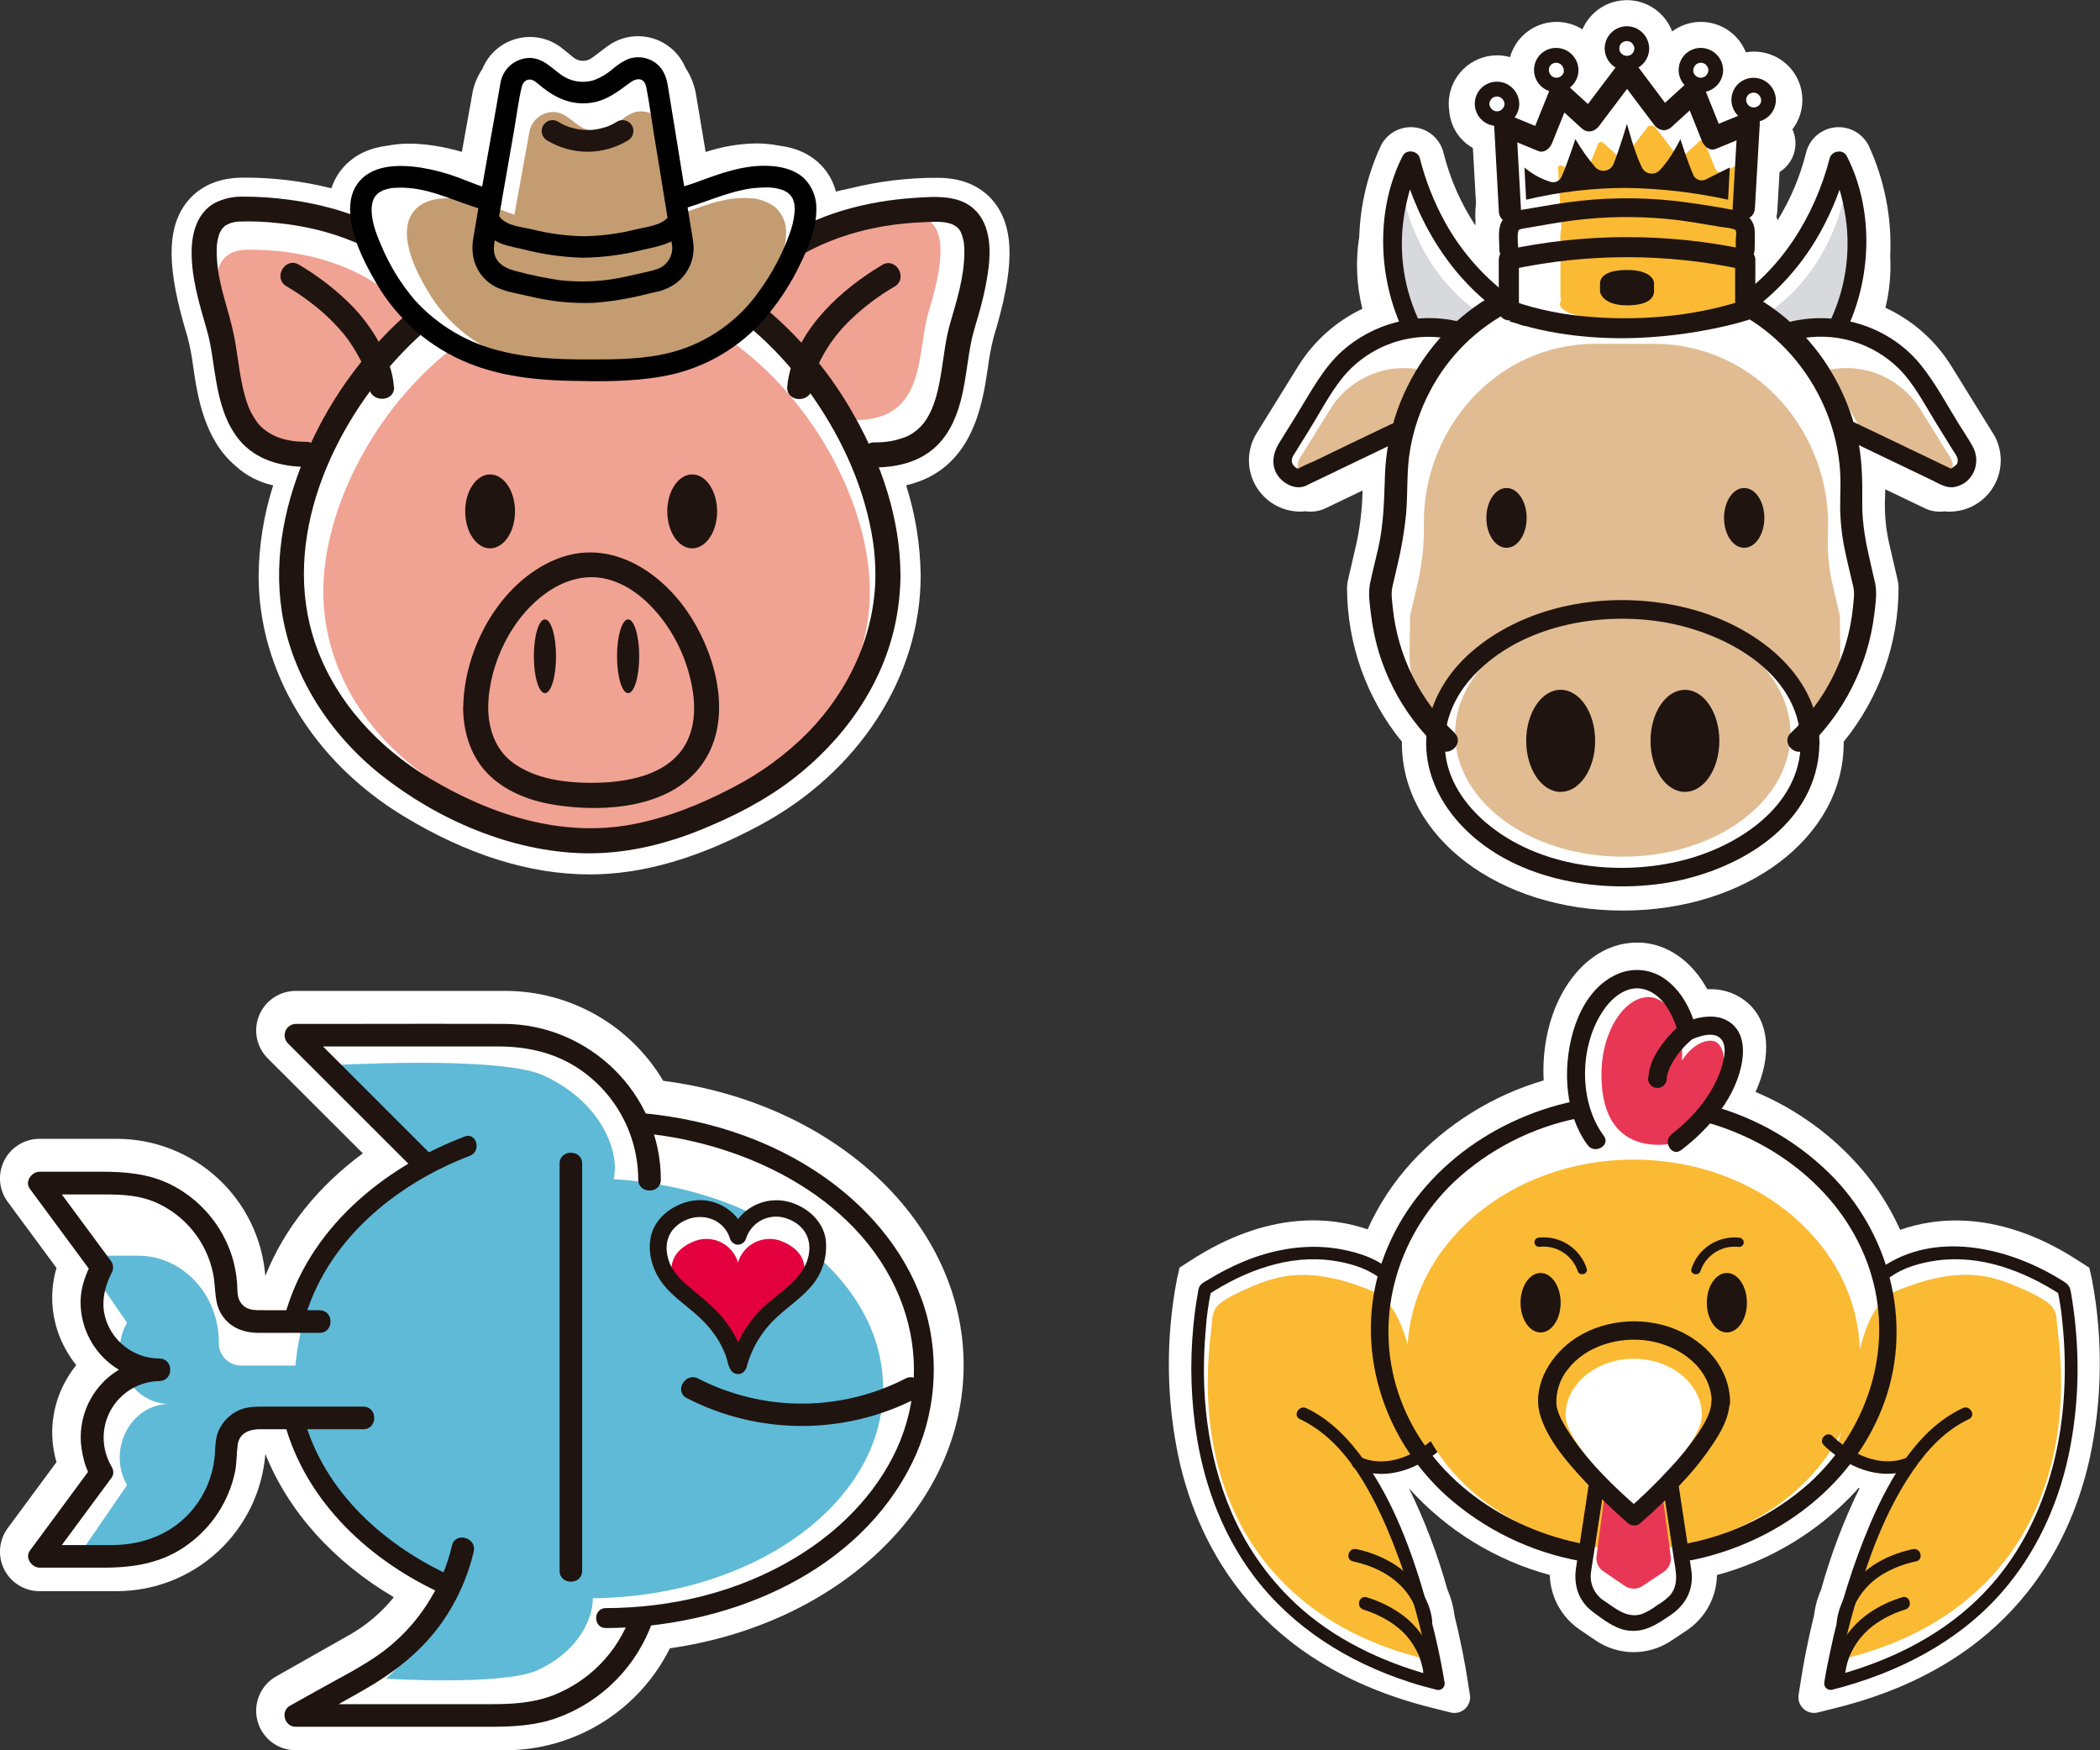 <svg width="516" height="430" viewBox="0 0 516 430" fill="none" xmlns="http://www.w3.org/2000/svg">
<rect x="0" y="0" width="516" height="430" fill="#333333" stroke="none"/>
<g clip-path="url(#clip0_73_1024)">
<path d="M244.584 50.07C242.428 47.154 238.225 43.683 230.472 43.683C223.164 43.646 215.881 44.525 208.792 46.3C207.622 46.523 206.482 46.784 205.397 47.069C204.812 44.807 203.69 42.719 202.125 40.982C199.222 37.751 195.365 36.242 191.285 35.758C190.174 35.535 189.051 35.386 187.92 35.311C187.197 35.258 186.481 35.234 185.765 35.234C181.555 35.307 177.381 36.018 173.385 37.343L171.106 23.715C170.752 21.194 169.839 18.784 168.435 16.659C167.693 14.885 166.556 13.303 165.111 12.034C163.665 10.766 161.949 9.844 160.092 9.338C158.236 8.833 156.289 8.758 154.399 9.118C152.509 9.479 150.727 10.266 149.188 11.419L145.461 14.22C144.802 14.709 144 14.966 143.18 14.951C142.359 14.935 141.567 14.649 140.927 14.135L138.17 11.904C136.636 10.659 134.83 9.791 132.899 9.371C130.967 8.951 128.964 8.99 127.051 9.484C125.137 9.979 123.366 10.916 121.881 12.22C120.396 13.523 119.238 15.157 118.5 16.99C117.31 18.736 116.492 20.709 116.098 22.784C115.882 23.939 115.674 25.093 115.474 26.27L115.189 27.878C114.635 31.028 114.068 34.172 113.488 37.312C111.217 36.639 108.902 36.124 106.559 35.773C104.577 35.461 102.575 35.299 100.569 35.288C98.797 35.278 97.028 35.443 95.288 35.781C91.207 36.266 87.366 37.774 84.471 40.998C83.095 42.516 82.058 44.311 81.43 46.261C74.34 44.481 67.053 43.599 59.742 43.637C51.989 43.637 47.786 47.108 45.63 50.024C40.88 56.434 41.011 66.183 46.031 82.603C46.69 85.115 47.179 87.667 47.493 90.245C48.51 97.17 50.126 107.942 57.879 114.46C60.477 116.848 63.667 118.497 67.118 119.238C64.829 126.422 63.624 133.907 63.545 141.446C63.545 164.861 76.834 186.922 99.091 200.465C114.774 209.991 130.179 214.823 144.884 214.823C157.972 214.823 171.722 210.822 186.958 202.596C211.179 189.515 226.222 166.077 226.222 141.446C226.143 133.904 224.939 126.417 222.65 119.231C239.002 115.46 241.389 99.44 242.744 90.306C243.06 87.73 243.546 85.177 244.199 82.665C249.211 66.221 249.334 56.48 244.584 50.07Z" fill="white"/>
<path d="M101.88 78.348C101.88 78.348 90.863 61.343 61.076 61.328C51.699 61.328 51.321 69.861 56.025 85.235C58.974 94.861 56.295 111.767 74.072 111.736" fill="#F0A293"/>
<path d="M182.285 69.823C182.285 69.823 193.302 52.825 223.089 52.802C232.474 52.802 232.851 61.343 228.147 76.709C225.199 86.335 227.878 103.249 210.101 103.21" fill="#F0A293"/>
<path d="M213.736 145.354C213.736 165.907 200.887 184.49 181.624 194.901C171.431 200.411 159.429 205.22 146.587 205.22C132.436 205.22 119.302 199.718 108.47 193.131C90.932 182.466 79.445 164.792 79.445 145.354C79.445 113.929 109.471 72.531 146.587 72.531C183.703 72.531 213.736 113.929 213.736 145.354Z" fill="#F0A293"/>
<path d="M215.105 141.222C215.036 155.796 208.692 169.493 198.599 179.873C193.166 185.37 186.892 189.967 180.014 193.493C172.261 197.556 164.077 200.865 155.454 202.511C138.001 205.843 120.679 200.203 105.758 191.323C93.009 183.767 82.3 172.225 77.45 158.059C68.835 132.843 81.453 104.772 99.006 86.497C108.114 77.032 119.462 69.43 132.335 66.267C145.207 63.105 158.511 65.098 170.198 71.061C182.146 77.148 192.224 86.674 199.838 97.647C207.16 108.196 212.58 120.277 214.512 133.043C214.907 135.749 215.103 138.48 215.097 141.215C215.097 145.154 221.256 145.162 221.256 141.215C221.202 127.664 216.714 114.283 210.155 102.564C203.086 89.751 193.143 78.75 181.107 70.423C169.297 62.397 155.015 57.688 140.649 58.804C126.091 59.927 112.695 66.445 101.601 75.732C90.557 85.093 81.761 96.817 75.864 110.035C70.205 122.647 67.118 136.467 69.25 150.271C71.698 166.092 81.076 180.373 93.502 190.284C107.429 201.349 125.598 209.252 143.613 209.629C153.245 209.829 162.814 207.613 171.722 204.05C179.806 200.819 187.72 196.817 194.657 191.508C207.214 181.905 216.983 168.308 220.102 152.634C220.854 148.876 221.243 145.055 221.264 141.222C221.256 137.275 215.128 137.267 215.105 141.222Z" fill="#1F140F"/>
<path d="M184.271 73.401C184.417 73.177 184.579 72.977 184.725 72.762C185.095 72.223 184.333 73.247 184.564 72.977L184.841 72.623C185.141 72.262 185.441 71.908 185.757 71.561C186.527 70.707 187.297 69.884 188.144 69.107C188.659 68.614 189.191 68.145 189.722 67.683C190.014 67.429 190.315 67.183 190.615 66.914L191.031 66.575L191.277 66.375C198.883 60.566 207.96 57.142 217.345 55.549C220.497 55.031 223.677 54.712 226.869 54.594C229.533 54.487 231.719 54.287 233.905 55.064C234.398 55.241 233.305 54.741 234.059 55.133L234.529 55.395C234.682 55.476 234.829 55.569 234.968 55.672C234.506 55.356 234.86 55.579 234.968 55.672C235.542 56.084 235.977 56.661 236.215 57.326C236.261 57.419 236.438 57.857 236.215 57.326C236.284 57.495 236.354 57.688 236.408 57.865C236.531 58.303 236.654 58.734 236.746 59.181C236.825 59.498 236.871 59.823 236.885 60.15C236.939 60.743 236.962 61.343 236.962 61.943C236.962 67.937 235.099 73.793 233.451 79.495C232.35 83.288 231.965 87.259 231.334 91.152C230.603 95.677 229.74 99.978 227.254 103.572C226.107 105.151 224.575 106.412 222.804 107.235C220.298 108.254 217.609 108.744 214.905 108.673C210.963 108.673 210.955 114.829 214.905 114.829C220.517 114.829 226.237 113.452 230.302 109.389C233.644 106.08 235.399 101.533 236.415 97.024C237.401 92.707 237.763 88.275 238.648 83.942C239.241 81.065 240.226 78.287 240.958 75.478C241.846 72.246 242.504 68.954 242.929 65.629C243.452 61.012 243.26 55.541 239.887 51.909C236.038 47.739 229.756 48.277 224.605 48.623C212.865 49.393 201.078 52.532 191.161 59.034C186.65 61.997 182.008 65.721 179.02 70.307C176.857 73.624 182.162 76.694 184.31 73.385L184.271 73.401Z" fill="#1F140F"/>
<path d="M199.554 95.092C199.554 94.961 199.554 94.831 199.554 94.707C199.6 94.046 199.4 95.561 199.515 94.992C199.561 94.769 199.585 94.538 199.631 94.315C199.911 92.928 200.313 91.569 200.832 90.252L201.063 89.683C200.87 90.168 200.955 89.929 201.063 89.614C201.286 89.121 201.525 88.621 201.771 88.136C202.319 87.079 202.923 86.052 203.58 85.058C205.154 82.653 207.004 80.439 209.093 78.464C212.343 75.358 215.948 72.647 219.832 70.384C223.22 68.361 220.14 63.059 216.753 65.09C206.744 71.108 196.443 80.318 193.849 92.284C193.63 93.206 193.491 94.146 193.433 95.092C193.264 99.032 199.4 99.024 199.592 95.092H199.554Z" fill="#1F140F"/>
<path d="M111.217 70.246C108.73 66.398 105.058 63.32 101.439 60.62C92.617 54.094 81.9 50.532 71.098 49.077C67.333 48.56 63.536 48.303 59.735 48.308C57.334 48.242 54.953 48.771 52.806 49.847C48.587 52.155 47.17 56.965 47.093 61.481C46.97 68.13 48.987 74.709 50.819 81.034C52.013 85.158 52.359 89.498 53.129 93.707C54.014 98.824 55.439 103.995 58.803 108.089C62.853 113.006 69.15 114.675 75.302 114.706C79.244 114.706 79.251 108.604 75.302 108.55C70.613 108.55 66.502 107.442 63.546 104.21C62.553 102.934 61.73 101.535 61.097 100.048C60.365 98.107 59.804 96.107 59.419 94.069C58.603 90.075 58.241 85.997 57.402 82.011C56.239 76.44 54.122 71.138 53.46 65.444C53.327 64.302 53.255 63.154 53.245 62.005C53.219 61.07 53.28 60.135 53.429 59.211C53.522 58.765 53.622 58.319 53.753 57.88C53.83 57.649 53.899 57.426 53.991 57.203C53.945 57.319 53.753 57.688 53.991 57.203C54.153 56.885 54.333 56.577 54.53 56.28C54.977 55.595 54.269 56.549 54.6 56.187C54.777 55.995 54.954 55.818 55.139 55.633C55.585 55.21 54.962 55.633 55.67 55.272C55.839 55.179 56.694 54.787 56.163 54.995C56.963 54.672 57.811 54.482 58.672 54.433C61.926 54.313 65.185 54.445 68.419 54.825C78.428 55.841 88.39 58.98 96.759 64.698C98.201 65.642 99.567 66.697 100.847 67.853C101.924 68.797 102.951 69.796 103.926 70.846C104.303 71.246 104.696 71.615 105.019 72.077C105.235 72.331 106.105 73.516 105.327 72.439C105.528 72.708 105.735 72.97 105.912 73.208C108.06 76.502 113.373 73.431 111.209 70.13L111.217 70.246Z" fill="#1F140F"/>
<path d="M96.782 95.031C96.612 92.739 96.068 90.491 95.173 88.375C92.95 82.961 89.611 78.076 85.373 74.039C81.763 70.584 77.763 67.561 73.455 65.029C70.067 62.997 66.98 68.291 70.375 70.323C73.838 72.354 77.083 74.734 80.061 77.425C81.295 78.566 82.469 79.771 83.579 81.034C84.452 82.003 85.257 83.032 85.989 84.112C86.676 85.105 87.314 86.132 87.898 87.19C88.16 87.659 88.406 88.136 88.668 88.613L89.014 89.383C89.068 89.506 89.384 90.221 89.214 89.821C89.045 89.421 89.338 90.137 89.368 90.221C89.399 90.306 89.515 90.591 89.576 90.775C89.722 91.175 89.861 91.545 89.984 91.976C90.177 92.599 90.354 93.238 90.492 93.884C90.554 94.153 90.6 94.423 90.646 94.654C90.646 94.761 90.646 94.861 90.7 94.969C90.777 95.308 90.77 94.284 90.639 94.515C90.593 94.607 90.685 94.9 90.685 95.023C90.854 98.947 96.983 98.97 96.844 95.023L96.782 95.031Z" fill="#1F140F"/>
<path d="M136.625 161.229C136.625 166.23 135.408 170.286 133.899 170.286C132.39 170.286 131.174 166.23 131.174 161.229C131.174 156.227 132.398 152.172 133.899 152.172C135.401 152.172 136.625 156.227 136.625 161.229Z" fill="#1F140F"/>
<path d="M157.064 161.229C157.064 166.23 155.848 170.286 154.339 170.286C152.83 170.286 151.613 166.23 151.613 161.229C151.613 156.227 152.837 152.172 154.339 152.172C155.84 152.172 157.064 156.227 157.064 161.229Z" fill="#1F140F"/>
<path d="M119.956 173.91C120.033 163.137 125.838 151.233 134.899 145.208C139.126 142.392 144.138 140.999 149.142 142.269C154.324 143.569 158.581 147.07 161.93 151.118C165.564 155.582 168.162 160.796 169.537 166.384C170.753 171.224 171.161 176.734 169.144 181.428C164.94 191.215 152.106 192.654 142.768 192.27C137.094 192.031 131.165 190.938 126.415 187.653C121.873 184.506 120.002 179.319 119.956 173.91C119.956 169.97 113.797 169.962 113.797 173.91C113.851 180.204 115.845 186.414 120.556 190.769C124.976 194.847 130.842 196.925 136.724 197.81C148.419 199.549 164.024 198.579 171.954 188.499C180.369 177.78 176.335 161.76 169.567 151.272C162.469 140.268 149.658 131.966 136.462 137.467C122.743 143.177 113.943 159.467 113.828 173.91C113.797 177.857 119.925 177.857 119.956 173.91Z" fill="#1F140F"/>
<path d="M125.907 52.956C128.547 53.059 131.074 54.048 133.082 55.764C135.219 57.63 136.631 60.188 137.07 62.989C137.178 63.382 137.437 63.715 137.791 63.917C138.144 64.119 138.563 64.173 138.957 64.067C139.348 63.957 139.68 63.697 139.88 63.344C140.08 62.991 140.133 62.573 140.027 62.182C139.43 58.829 137.705 55.78 135.137 53.542C132.568 51.304 129.312 50.011 125.907 49.878C125.499 49.878 125.107 50.04 124.818 50.328C124.529 50.617 124.367 51.008 124.367 51.417C124.367 51.825 124.529 52.216 124.818 52.505C125.107 52.793 125.499 52.956 125.907 52.956Z" fill="#1F140F"/>
<path d="M135.354 48.562C137.835 49.546 139.91 51.34 141.242 53.652C142.574 55.964 143.085 58.658 142.691 61.297C142.597 61.688 142.655 62.1 142.854 62.451C143.053 62.801 143.377 63.062 143.762 63.182C144.154 63.288 144.572 63.236 144.925 63.035C145.278 62.835 145.538 62.503 145.648 62.112C146.27 58.685 145.659 55.148 143.923 52.127C142.187 49.107 139.438 46.797 136.163 45.607C135.772 45.503 135.356 45.557 135.004 45.757C134.653 45.957 134.394 46.287 134.284 46.677C134.178 47.068 134.231 47.486 134.431 47.839C134.631 48.193 134.963 48.452 135.354 48.562Z" fill="#1F140F"/>
<path d="M176.204 125.633C176.204 130.65 173.463 134.713 170.083 134.713C166.704 134.713 163.963 130.65 163.963 125.633C163.963 120.616 166.704 116.553 170.083 116.553C173.463 116.553 176.204 120.616 176.204 125.633Z" fill="#1F140F"/>
<path d="M126.546 125.633C126.546 130.65 123.805 134.713 120.425 134.713C117.045 134.713 114.305 130.65 114.305 125.633C114.305 120.616 117.045 116.553 120.425 116.553C123.805 116.553 126.546 120.616 126.546 125.633Z" fill="#1F140F"/>
<path d="M194.905 45.769C192.795 43.968 190.078 43.291 187.345 43.099C181.062 42.668 175.173 44.899 169.422 46.992C168.652 47.277 167.813 47.523 166.989 47.761C166.573 45.261 166.165 42.76 165.749 40.259C164.892 35.129 164.04 29.987 163.193 24.831C162.839 22.684 162.154 20.761 160.252 19.399C159.35 18.757 158.309 18.336 157.214 18.17C156.118 18.005 154.999 18.098 153.947 18.444C152.589 19.018 151.327 19.797 150.205 20.753C148.917 21.855 147.448 22.727 145.863 23.331C144.735 23.677 143.548 23.793 142.374 23.673C141.2 23.553 140.061 23.198 139.027 22.63C136.332 21.091 134.169 18.014 130.427 18.244C128.854 18.345 127.362 18.971 126.189 20.024C125.017 21.077 124.235 22.494 123.968 24.046C123.66 25.708 123.375 27.386 123.075 29.055C121.966 35.304 120.811 41.552 119.695 47.8C117.847 47.208 116.084 46.453 114.267 45.792C111.384 44.724 108.399 43.95 105.36 43.483C100.124 42.714 93.257 42.66 90.108 47.677C88.445 50.316 88.499 53.548 89.053 56.495C89.962 61.274 92.364 65.883 94.843 70.038C99.825 78.447 107.478 84.948 116.585 88.505C123.983 91.422 132.044 92.353 139.966 92.514C147.203 92.676 154.594 92.753 161.731 91.522C170.572 90.063 178.699 85.772 184.889 79.295C188.762 75.104 191.978 70.351 194.428 65.198C196.237 61.474 197.946 57.372 197.969 53.171C198.028 51.789 197.785 50.41 197.256 49.131C196.726 47.853 195.924 46.705 194.905 45.769ZM192.834 52.017C192.826 51.924 192.811 51.778 192.834 52.017V52.017Z" fill="white"/>
<path d="M190.577 50.993C188.73 49.551 186.468 48.741 184.125 48.685C178.736 48.316 173.747 50.224 168.835 52.001C168.165 52.248 167.465 52.455 166.764 52.648C166.41 50.516 166.063 48.385 165.709 46.253C164.975 41.867 164.249 37.481 163.531 33.095C163.223 31.264 162.645 29.625 161.021 28.478C160.249 27.93 159.359 27.571 158.423 27.431C157.486 27.291 156.53 27.373 155.632 27.671C154.471 28.167 153.396 28.842 152.444 29.671C151.346 30.61 150.093 31.352 148.741 31.864C147.78 32.161 146.768 32.261 145.767 32.16C144.766 32.058 143.795 31.756 142.913 31.272C140.603 29.987 138.763 27.34 135.576 27.532C134.234 27.615 132.959 28.149 131.958 29.047C130.958 29.945 130.29 31.155 130.064 32.48C129.802 33.895 129.556 35.327 129.294 36.75C128.339 42.083 127.361 47.408 126.399 52.74C124.859 52.232 123.319 51.593 121.78 51.024C119.323 50.107 116.779 49.439 114.189 49.031C109.723 48.354 103.864 48.323 101.178 52.609C99.761 54.864 99.799 57.619 100.277 60.135C101.047 64.205 103.102 68.137 105.212 71.677C109.459 78.853 115.988 84.401 123.758 87.436C130.071 89.929 136.946 90.698 143.706 90.852C149.865 90.999 156.163 91.068 162.26 90.014C169.802 88.769 176.735 85.11 182.016 79.587C185.307 76.014 188.04 71.964 190.122 67.576C191.662 64.398 193.125 60.897 193.148 57.319C193.203 56.141 193.001 54.966 192.557 53.874C192.113 52.782 191.437 51.799 190.577 50.993ZM188.814 56.326C188.767 56.241 188.76 56.118 188.783 56.326H188.814Z" fill="#C39C71"/>
<path d="M120.657 46.5C121.088 46.5 121.38 46.669 120.757 46.5C120.133 46.33 119.325 46.107 118.616 45.876C116.646 45.23 114.767 44.414 112.819 43.691C109.802 42.544 106.675 41.706 103.488 41.19C97.999 40.344 90.793 40.313 87.49 45.669C85.75 48.492 85.804 51.94 86.389 55.095C87.336 60.189 89.861 65.098 92.456 69.546C97.632 78.486 105.659 85.432 115.252 89.275C123.013 92.391 131.466 93.361 139.773 93.553C147.364 93.73 155.086 93.815 162.585 92.499C171.895 90.918 180.427 86.322 186.867 79.418C190.942 74.933 194.316 69.859 196.875 64.367C198.762 60.404 200.586 56.033 200.586 51.54C200.652 50.071 200.4 48.605 199.849 47.241C199.298 45.877 198.459 44.648 197.391 43.637C195.182 41.713 192.325 40.99 189.461 40.782C182.879 40.321 176.704 42.706 170.668 44.938C168.903 45.554 167.104 46.068 165.279 46.477C161.961 47.246 163.362 52.401 166.688 51.593C172.847 50.055 178.29 47.161 184.803 46.253C186.002 46.117 187.208 46.048 188.414 46.046C189.016 46.053 189.618 46.091 190.216 46.161C190.655 46.207 189.823 46.092 190.216 46.161L190.578 46.223C190.886 46.284 191.194 46.346 191.494 46.43C191.788 46.508 192.079 46.6 192.364 46.707C192.849 46.877 192.094 46.553 192.541 46.777C192.803 46.9 193.049 47.046 193.311 47.184C193.572 47.323 194.081 47.777 193.619 47.385C193.803 47.538 193.973 47.708 194.15 47.877C194.327 48.046 194.612 48.492 194.327 48.069C194.466 48.277 194.589 48.492 194.712 48.708C195.004 49.208 194.712 48.523 194.889 49.093C194.974 49.354 195.051 49.616 195.12 49.862C195.159 50.022 195.19 50.184 195.212 50.347C195.212 50.293 195.166 49.955 195.212 50.278C195.282 50.984 195.282 51.695 195.212 52.401C195.025 54.108 194.63 55.785 194.034 57.395C192.241 62.401 189.742 67.124 186.613 71.423C181.511 78.749 174.008 84.065 165.402 86.451C158.527 88.313 151.398 88.313 144.331 88.305C137.263 88.298 130.234 88.028 123.374 86.32C115.054 84.399 107.527 79.963 101.818 73.616C98.382 69.549 95.601 64.972 93.572 60.05C92.233 56.972 90.954 53.486 91.409 50.178C91.347 50.639 91.478 49.908 91.516 49.778C91.586 49.508 91.655 49.247 91.748 49.008C91.915 48.747 92.065 48.474 92.194 48.192C92.442 47.976 92.671 47.739 92.879 47.484C92.625 47.685 93.195 47.269 93.295 47.208C93.572 47.046 93.849 46.892 94.142 46.754C94.18 46.754 93.911 46.815 94.434 46.654C94.689 46.577 94.942 46.492 95.204 46.423C95.466 46.353 95.743 46.3 96.013 46.246L96.374 46.184C96.675 46.13 96.013 46.184 96.521 46.184C97.802 46.073 99.089 46.073 100.37 46.184C106.46 46.638 112.473 49.708 118.386 51.416C119.133 51.667 119.909 51.822 120.695 51.878C124.113 51.947 124.113 46.646 120.695 46.569L120.657 46.5Z" fill="black"/>
<path d="M160.875 66.344C158.619 66.868 156.371 67.399 154.115 67.883C148.657 69.153 143.021 69.473 137.455 68.83C134.016 68.315 130.608 67.611 127.246 66.722C124.236 66.014 121.41 64.698 121.333 61.112C121.39 60.015 121.547 58.925 121.803 57.857L123.027 50.878C124.115 44.676 125.198 38.477 126.276 32.28C126.907 28.686 127.339 24.985 128.178 21.43C128.432 20.36 129.125 19.437 130.356 19.552C130.655 19.595 130.942 19.694 131.203 19.845C131.681 20.068 131.034 19.691 131.404 19.96C131.989 20.391 132.535 20.876 133.105 21.33C136.685 24.192 140.534 25.901 145.208 25.254C149.057 24.723 151.821 22.507 154.847 20.276C156.602 18.983 158.373 19.129 158.819 21.515C159.589 25.508 160.128 29.548 160.775 33.565C161.801 39.721 162.805 45.876 163.785 52.032C164.139 54.202 164.493 56.364 164.84 58.534C165.117 60.204 165.386 60.912 164.97 62.435C164.697 63.385 164.172 64.244 163.451 64.921C162.73 65.598 161.84 66.069 160.875 66.283C157.572 67.16 158.973 72.277 162.284 71.4C164.821 70.762 167.039 69.224 168.525 67.072C170.011 64.92 170.663 62.301 170.36 59.704C170.206 58.411 169.967 57.126 169.751 55.856L166.803 37.697L164.124 21.222C163.746 18.914 163.03 16.882 161.044 15.42C160.092 14.742 158.99 14.303 157.833 14.14C156.675 13.976 155.495 14.094 154.392 14.482C152.992 15.106 151.694 15.938 150.543 16.952C149.177 18.133 147.613 19.063 145.924 19.699C144.739 20.065 143.493 20.185 142.26 20.053C141.028 19.921 139.835 19.538 138.756 18.929C135.93 17.321 133.659 14.005 129.733 14.251C128.076 14.366 126.507 15.036 125.279 16.153C124.05 17.27 123.235 18.769 122.966 20.407C122.635 22.192 122.342 23.977 122.034 25.793C120.109 36.781 118.069 47.754 116.26 58.765C115.582 62.913 116.876 66.968 120.286 69.538C122.973 71.577 126.646 71.977 129.848 72.731C135.101 74.043 140.513 74.605 145.924 74.401C150.341 74.062 154.721 73.335 159.012 72.231L162.314 71.462C165.61 70.692 164.201 65.575 160.875 66.344Z" fill="black"/>
<path d="M164.294 53.263C162.338 55.433 159.22 55.664 156.51 56.295C152.357 57.349 148.099 57.935 143.815 58.042C139.432 57.997 135.07 57.434 130.819 56.364C128.279 55.772 124.498 55.533 122.782 53.286C121.896 52.14 120.51 51.555 119.148 52.332C118.031 52.971 117.323 54.825 118.201 55.956C119.753 58.105 122.003 59.647 124.568 60.319C125.9 60.666 127.255 60.95 128.594 61.258C133.35 62.483 138.228 63.172 143.137 63.313C148.124 63.255 153.086 62.607 157.919 61.381C161.63 60.52 165.341 59.981 168.043 56.988C170.353 54.456 166.58 50.693 164.294 53.233V53.263Z" fill="black"/>
<path d="M134.422 34.488C137.417 36.313 140.857 37.279 144.365 37.279C147.873 37.279 151.313 36.313 154.308 34.488C154.612 34.313 154.877 34.079 155.091 33.801C155.304 33.523 155.46 33.206 155.55 32.868C155.641 32.53 155.664 32.177 155.618 31.83C155.572 31.482 155.458 31.148 155.282 30.845C155.107 30.541 154.873 30.276 154.595 30.063C154.317 29.85 154 29.694 153.661 29.603C153.323 29.513 152.97 29.49 152.622 29.536C152.275 29.582 151.94 29.696 151.637 29.871C150.569 30.571 149.393 31.091 148.157 31.41C145.678 32.128 143.045 32.128 140.566 31.41C139.335 31.089 138.165 30.569 137.101 29.871C136.798 29.695 136.463 29.581 136.116 29.535C135.768 29.488 135.415 29.511 135.076 29.601C134.737 29.691 134.419 29.846 134.141 30.059C133.862 30.272 133.628 30.538 133.452 30.841C133.276 31.144 133.162 31.479 133.115 31.826C133.069 32.173 133.091 32.526 133.181 32.865C133.271 33.204 133.427 33.522 133.64 33.8C133.853 34.078 134.119 34.312 134.422 34.488Z" fill="#1F140F"/>
<path d="M489.708 106.465L479.446 89.891C475.568 83.654 469.947 78.689 463.278 75.609C464.288 71.473 464.682 67.21 464.448 62.959C464.905 53.586 463.082 44.242 459.136 35.727C458.371 34.236 457.17 33.013 455.693 32.22C454.215 31.428 452.532 31.105 450.866 31.293C449.199 31.48 447.63 32.171 446.367 33.273C445.103 34.374 444.205 35.834 443.792 37.458C442.327 43.343 439.958 48.965 436.771 54.125C436.686 53.817 436.602 53.517 436.494 53.217C436.609 52.742 436.681 52.258 436.709 51.77L437.264 42.26C438.508 41.488 439.524 40.399 440.209 39.105C440.893 37.811 441.221 36.358 441.159 34.896C441.131 34.012 440.956 33.138 440.643 32.31C440.582 32.133 440.49 31.964 440.413 31.795C441.765 30.034 442.596 27.93 442.813 25.721C443.029 23.512 442.623 21.286 441.638 19.297C440.654 17.307 439.132 15.633 437.244 14.463C435.357 13.294 433.179 12.677 430.958 12.681C430.295 12.685 429.633 12.744 428.98 12.858C428.307 11.169 427.255 9.656 425.905 8.438C424.555 7.219 422.942 6.327 421.193 5.83C419.443 5.334 417.602 5.246 415.812 5.573C414.023 5.9 412.333 6.634 410.872 7.718C410.034 5.502 408.553 3.588 406.619 2.219C404.684 0.851 402.385 0.091 400.016 0.037C397.647 -0.016 395.316 0.638 393.321 1.918C391.327 3.197 389.76 5.043 388.823 7.218C387.259 6.229 385.486 5.62 383.645 5.437C381.804 5.255 379.946 5.505 378.219 6.167C376.492 6.829 374.943 7.885 373.696 9.251C372.45 10.617 371.539 12.255 371.038 14.035C370.009 13.742 368.944 13.592 367.874 13.589C364.716 13.593 361.689 14.848 359.457 17.08C357.224 19.312 355.968 22.337 355.964 25.493C355.967 26.07 356.013 26.646 356.102 27.216C356.234 29.102 356.834 30.925 357.848 32.521C358.861 34.117 360.256 35.436 361.907 36.358L362.677 50.024C362.503 51.425 362.456 52.839 362.539 54.248C362.539 54.61 362.539 54.964 362.539 55.302V55.425C358.918 49.924 356.258 43.849 354.67 37.458C354.258 35.834 353.36 34.374 352.096 33.273C350.833 32.171 349.263 31.48 347.597 31.293C345.931 31.105 344.247 31.428 342.77 32.22C341.292 33.013 340.091 34.236 339.327 35.727C336.052 42.77 334.235 50.402 333.984 58.165C333.046 64.056 333.308 70.075 334.754 75.863C328.279 78.943 322.821 83.811 319.025 89.891L308.762 106.45C307.583 108.359 306.935 110.548 306.884 112.791C306.834 115.034 307.383 117.25 308.475 119.21C309.567 121.17 311.162 122.804 313.097 123.943C315.031 125.081 317.234 125.683 319.479 125.687H319.679C320.022 125.682 320.364 125.653 320.703 125.602C321.145 125.66 321.59 125.691 322.035 125.694H322.227C323.42 125.679 324.594 125.403 325.669 124.886L334.8 120.508C334.719 124.873 334.219 129.22 333.306 133.489L331.204 142.569C331.059 143.179 330.987 143.804 330.989 144.431C331.011 158.203 335.77 171.548 344.469 182.228C344.469 182.351 344.469 182.466 344.469 182.59C344.469 205.674 368.336 223.703 398.746 223.703C429.157 223.703 453.016 205.643 453.016 182.59C453.016 182.466 453.016 182.343 453.016 182.22C461.712 171.547 466.475 158.211 466.504 144.447C466.505 143.82 466.435 143.195 466.296 142.584L464.21 133.605C463.337 129.799 462.995 125.892 463.193 121.993C463.193 121.393 463.193 120.8 463.24 120.208L473.025 124.902C474.099 125.419 475.274 125.694 476.466 125.71H476.643C477.04 125.705 477.436 125.677 477.829 125.625C478.153 125.674 478.479 125.7 478.807 125.702H479.007C481.253 125.701 483.457 125.1 485.393 123.962C487.329 122.825 488.926 121.191 490.018 119.23C491.111 117.268 491.66 115.051 491.608 112.807C491.556 110.563 490.906 108.374 489.724 106.465H489.708Z" fill="white"/>
<path d="M366.589 78.718C366.589 78.718 350.714 71.423 345.086 49.462C345.086 49.462 337.533 64.151 344.901 79.864" fill="#D7D9DD"/>
<path d="M431.352 78.718C431.352 78.718 447.242 71.423 452.854 49.477C452.854 49.477 460.407 64.167 453.039 79.88" fill="#D7D9DD"/>
<path d="M349.789 90.96C345.443 89.97 340.896 90.361 336.783 92.079C332.67 93.796 329.196 96.754 326.846 100.54L319.355 112.613C319.056 113.098 318.892 113.654 318.881 114.223C318.871 114.793 319.013 115.355 319.294 115.85C319.575 116.346 319.984 116.756 320.478 117.04C320.973 117.323 321.534 117.469 322.104 117.461L339.164 109.258" fill="#E1BB92"/>
<path d="M448.873 90.96C453.223 89.964 457.775 90.352 461.893 92.07C466.011 93.787 469.488 96.749 471.839 100.54L479.33 112.613C479.629 113.098 479.793 113.654 479.804 114.223C479.814 114.793 479.672 115.355 479.391 115.85C479.11 116.346 478.701 116.756 478.207 117.04C477.712 117.323 477.151 117.469 476.581 117.461L459.467 109.258" fill="#E1BB92"/>
<path d="M398.739 210.46C421.496 210.46 439.944 196.945 439.944 180.273C439.944 163.602 421.496 150.087 398.739 150.087C375.983 150.087 357.535 163.602 357.535 180.273C357.535 196.945 375.983 210.46 398.739 210.46Z" fill="#E1BB92"/>
<path d="M353.662 175.941C344.77 167.6 346.479 164.484 346.479 151.318L348.466 142.738C349.494 138.06 349.964 133.276 349.867 128.488C349.69 106.126 366.966 84.466 392.211 84.466H406.338C431.867 84.466 450.221 106.919 449.167 130.742C448.948 134.975 449.308 139.218 450.237 143.354L452.085 151.318C452.085 164.468 453.624 167.823 444.74 176.164L443.97 175.695C433.546 146.355 375.142 134.566 353.686 175.926L353.662 175.941Z" fill="#E1BB92"/>
<path d="M370.169 134.582C372.903 134.582 375.119 131.292 375.119 127.233C375.119 123.175 372.903 119.885 370.169 119.885C367.435 119.885 365.219 123.175 365.219 127.233C365.219 131.292 367.435 134.582 370.169 134.582Z" fill="#1F140F"/>
<path d="M428.571 134.582C431.305 134.582 433.522 131.292 433.522 127.233C433.522 123.175 431.305 119.885 428.571 119.885C425.837 119.885 423.621 123.175 423.621 127.233C423.621 131.292 425.837 134.582 428.571 134.582Z" fill="#1F140F"/>
<path d="M391.949 182.005C391.949 188.93 388.161 194.547 383.48 194.547C378.8 194.547 375.012 188.93 375.012 182.005C375.012 175.079 378.792 169.47 383.48 169.47C388.169 169.47 391.949 175.087 391.949 182.005Z" fill="#1F140F"/>
<path d="M414.014 194.547C418.682 194.547 422.467 188.935 422.467 182.012C422.467 175.09 418.682 169.478 414.014 169.478C409.345 169.478 405.561 175.09 405.561 182.012C405.561 188.935 409.345 194.547 414.014 194.547Z" fill="#1F140F"/>
<path d="M357.442 180.073C348.875 172.026 343.482 161.172 342.245 149.487C342.052 147.532 341.752 145.832 342.129 144.185C342.506 142.538 342.899 140.791 343.315 139.091C344.316 134.943 345.039 130.732 345.478 126.487C345.979 121.047 345.547 115.56 346.533 110.166C347.406 105.294 349.021 100.584 351.322 96.2C355.848 87.459 363.054 80.395 371.885 76.04C376.554 73.795 381.596 72.426 386.759 72C389.677 71.762 392.626 71.838 395.559 71.838C402.665 71.838 409.971 71.354 416.939 73.016C436.602 77.702 450.875 95.923 452.153 115.891C452.338 118.723 452.153 121.531 452.153 124.355C452.174 127.976 452.558 131.585 453.301 135.128C453.932 138.137 454.679 141.115 455.372 144.108C455.757 145.778 455.464 147.471 455.272 149.448C454.972 152.378 454.4 155.273 453.562 158.097C451.908 163.748 449.248 169.055 445.71 173.764C443.996 176.024 442.092 178.135 440.02 180.073C437.456 182.505 441.337 186.368 443.87 183.921C453.086 175.187 458.978 163.523 460.538 150.926C460.838 148.463 461.254 145.716 460.745 143.269C460.414 141.669 459.976 140.084 459.644 138.498C458.505 133.581 457.535 128.749 457.581 123.663C457.635 117.899 457.581 112.367 456.242 106.734C454.993 101.485 452.969 96.452 450.236 91.799C444.771 82.377 436.466 74.922 426.509 70.5C421.298 68.246 415.743 66.89 410.079 66.491C407.069 66.275 404.036 66.368 401.025 66.368C392.911 66.368 384.796 66.014 376.905 68.299C355.718 74.455 341.09 94.8 340.312 116.576C340.097 122.693 340.02 128.672 338.657 134.674C337.995 137.575 337.233 140.461 336.64 143.369C336.147 145.778 336.571 148.517 336.871 150.941C337.252 154.148 337.914 157.315 338.85 160.405C340.689 166.38 343.555 171.988 347.318 176.98C349.193 179.455 351.269 181.771 353.524 183.905C356.08 186.329 359.96 182.466 357.373 180.058L357.442 180.073Z" fill="#1F140F"/>
<path d="M442.461 182.59C442.322 197.979 427.255 207.79 413.836 211.276C397.738 215.446 378.029 213.122 365.049 202.042C359.975 197.71 355.91 191.862 355.148 185.113C354.386 178.365 356.865 171.971 361.192 166.969C372.201 154.257 391.294 150.348 407.331 152.618C422.728 154.796 442.299 164.691 442.461 182.628C442.461 185.583 447.08 185.591 447.08 182.628C446.926 165.199 430.743 153.657 415.345 149.587C397.376 144.839 375.789 147.724 361.453 160.236C355.648 165.315 351.445 172.171 350.583 179.912C349.72 187.653 352.576 194.97 357.381 200.834C369.245 215.3 390.57 219.594 408.278 217.085C424.199 214.831 442.815 205.351 446.456 188.207C446.841 186.372 447.042 184.503 447.057 182.628C447.08 179.635 442.484 179.635 442.461 182.59Z" fill="#1F140F"/>
<path d="M441.56 83.35C446.009 82.371 450.633 82.522 455.009 83.788C459.385 85.054 463.374 87.395 466.612 90.598C470.392 94.384 472.964 99.494 475.766 104.003L479.946 110.751C480.201 111.151 480.485 111.521 480.716 111.975C480.898 112.259 481.01 112.582 481.043 112.917C481.077 113.253 481.031 113.591 480.909 113.906C480.77 114.237 479.223 115.337 479.223 115.176C479.223 115.014 480.47 115.737 479.885 115.383C479.662 115.252 479.408 115.152 479.177 115.045L476.744 113.875L468.991 110.159L455.595 103.741C452.939 102.471 450.606 106.427 453.285 107.704L466.373 113.975L474.796 118.015C476.551 118.854 478.245 120.016 480.254 119.639C484.874 118.777 486.922 113.606 484.697 109.635C483.665 107.796 482.464 106.034 481.355 104.249C478.314 99.347 475.535 94.023 471.87 89.544C464.333 80.311 451.923 76.386 440.374 78.925C437.487 79.564 438.711 83.989 441.598 83.358L441.56 83.35Z" fill="#1F140F"/>
<path d="M424.777 79.787C427.639 78.356 430.315 76.581 432.745 74.501C438.72 69.591 443.698 63.584 447.412 56.803C450.307 51.532 452.523 45.916 454.01 40.09L449.814 40.636C450.289 41.553 450.685 42.508 451 43.491C451.984 46.202 452.733 48.993 453.24 51.832C454.876 60.726 453.756 69.907 450.029 78.148C448.805 80.818 452.763 83.15 453.994 80.457C459.961 67.576 460.346 51.17 453.779 38.335C452.87 36.558 450.06 37.035 449.583 38.882C445.895 53.056 437.588 66.621 425.062 74.393C424.223 74.932 423.351 75.417 422.452 75.847C419.773 77.086 422.106 81.049 424.762 79.818L424.777 79.787Z" fill="#1F140F"/>
<path d="M358.136 78.918C353.163 77.804 347.997 77.888 343.064 79.165C338.131 80.441 333.572 82.873 329.766 86.258C325.1 90.445 322.105 96.262 318.833 101.533L314.314 108.827C312.643 111.521 312.197 114.691 314.314 117.292C315.769 119.061 318.433 120.3 320.673 119.415C321.066 119.261 321.443 119.046 321.828 118.861L328.865 115.483L344.124 108.166C346.788 106.888 344.463 102.925 341.814 104.203L330.736 109.512L322.783 113.36C321.297 113.936 319.859 114.625 318.479 115.422C318.479 115.422 318.379 115.422 318.364 115.476C318.633 115.022 319.326 115.583 319.01 115.122C319.01 115.06 318.648 115.045 318.564 114.975C318.272 114.817 318.018 114.598 317.818 114.332C317.619 114.066 317.479 113.761 317.409 113.437C317.372 112.733 317.6 112.041 318.048 111.497C319.264 109.512 320.504 107.535 321.736 105.557C324.315 101.402 326.655 96.854 329.704 93.007C332.885 89.029 337.116 86.019 341.918 84.318C346.721 82.617 351.904 82.292 356.881 83.381C359.768 84.012 361 79.587 358.105 78.948L358.136 78.918Z" fill="#1F140F"/>
<path d="M376.02 75.817C373.539 74.596 371.212 73.082 369.091 71.308C363.476 66.758 358.773 61.186 355.233 54.887C352.418 49.843 350.278 44.452 348.866 38.851C348.381 37.012 345.571 36.542 344.663 38.305C338.096 51.17 338.504 67.545 344.416 80.464C345.648 83.15 349.613 80.818 348.381 78.156C344.658 69.909 343.549 60.72 345.202 51.824C345.712 48.986 346.461 46.196 347.442 43.483C347.768 42.503 348.177 41.553 348.666 40.644L344.463 40.097C348.427 55.349 357.397 69.769 370.939 78.256C371.828 78.824 372.751 79.338 373.703 79.795C376.367 81.026 378.699 77.071 376.012 75.824L376.02 75.817Z" fill="#1F140F"/>
<path d="M386.128 16.713C386.124 16.746 386.124 16.78 386.128 16.813V16.713Z" fill="white"/>
<path d="M371.586 24.639C371.578 24.672 371.578 24.706 371.586 24.738C371.586 24.738 371.586 24.662 371.586 24.639Z" fill="white"/>
<path d="M431.497 22.338C431.153 22.219 430.791 22.159 430.427 22.161C429.941 22.155 429.459 22.252 429.013 22.446C428.567 22.639 428.167 22.925 427.84 23.284C427.379 23.804 427.094 24.455 427.025 25.146C426.956 25.837 427.106 26.532 427.455 27.132C427.575 27.322 427.717 27.498 427.879 27.655C428.07 27.857 428.209 28.103 428.281 28.372C428.354 28.641 428.358 28.923 428.294 29.194C428.233 29.463 428.106 29.712 427.927 29.921C427.747 30.131 427.519 30.293 427.263 30.394L421.827 32.557C421.619 32.64 421.397 32.681 421.173 32.68C420.831 32.684 420.496 32.586 420.21 32.398C419.925 32.21 419.702 31.941 419.572 31.626L416.423 23.992C416.318 23.744 416.276 23.475 416.298 23.207C416.321 22.939 416.409 22.68 416.554 22.453C416.699 22.234 416.892 22.051 417.119 21.918C417.346 21.784 417.6 21.704 417.862 21.684H418.024H418.209C418.928 21.549 419.581 21.177 420.063 20.627C420.546 20.078 420.83 19.382 420.871 18.652C420.912 17.922 420.706 17.2 420.288 16.6C419.87 16 419.262 15.558 418.563 15.343C418.22 15.219 417.858 15.156 417.493 15.159C417.007 15.153 416.525 15.25 416.079 15.443C415.633 15.637 415.233 15.923 414.906 16.282C414.444 16.801 414.158 17.453 414.089 18.143C414.02 18.834 414.171 19.53 414.521 20.13C414.637 20.31 414.768 20.48 414.914 20.637C415.068 20.8 415.189 20.991 415.267 21.201C415.345 21.411 415.38 21.635 415.369 21.859C415.358 22.082 415.302 22.302 415.204 22.503C415.106 22.705 414.968 22.884 414.798 23.03L409.732 27.509C409.409 27.787 408.997 27.94 408.57 27.94H408.408C408.17 27.921 407.939 27.852 407.73 27.738C407.52 27.624 407.337 27.467 407.192 27.278L400.525 18.637C400.376 18.446 400.271 18.226 400.217 17.991C400.162 17.755 400.159 17.511 400.209 17.275C400.262 17.037 400.365 16.813 400.511 16.618C400.657 16.423 400.842 16.261 401.056 16.144C401.571 15.858 402.003 15.444 402.312 14.943C402.621 14.442 402.795 13.869 402.819 13.281C402.806 12.582 402.577 11.905 402.163 11.341C401.75 10.778 401.172 10.356 400.509 10.134C400.169 10.009 399.809 9.946 399.447 9.949C398.96 9.943 398.477 10.041 398.031 10.236C397.585 10.431 397.186 10.719 396.86 11.081C396.396 11.598 396.109 12.25 396.039 12.941C395.97 13.633 396.123 14.329 396.475 14.928C396.789 15.442 397.243 15.855 397.784 16.121C398.004 16.233 398.196 16.393 398.347 16.588C398.499 16.783 398.605 17.009 398.659 17.249C398.714 17.49 398.715 17.74 398.662 17.981C398.609 18.222 398.504 18.448 398.354 18.645L391.425 27.532C391.276 27.72 391.091 27.875 390.881 27.989C390.67 28.103 390.439 28.173 390.2 28.194H390.047C389.619 28.193 389.206 28.037 388.884 27.755L384.211 23.623C384.024 23.459 383.877 23.256 383.779 23.028C383.68 22.8 383.634 22.553 383.643 22.305C383.652 22.056 383.716 21.814 383.83 21.593C383.944 21.373 384.106 21.18 384.303 21.03C384.708 20.723 385.041 20.331 385.278 19.882C385.515 19.433 385.65 18.936 385.674 18.429C385.661 17.731 385.432 17.054 385.019 16.492C384.605 15.93 384.027 15.509 383.364 15.29C383.021 15.165 382.659 15.103 382.294 15.105C381.808 15.099 381.326 15.196 380.88 15.389C380.434 15.583 380.034 15.869 379.707 16.228C379.243 16.746 378.956 17.398 378.886 18.089C378.817 18.781 378.97 19.476 379.322 20.076C379.556 20.465 379.867 20.802 380.237 21.067C380.606 21.332 381.026 21.518 381.47 21.615C381.711 21.669 381.938 21.775 382.134 21.925C382.331 22.076 382.493 22.266 382.609 22.484C382.726 22.7 382.793 22.939 382.807 23.183C382.82 23.428 382.779 23.673 382.686 23.9L379.291 32.133C379.206 32.343 379.079 32.533 378.919 32.693C378.759 32.853 378.569 32.979 378.36 33.065C378.146 33.149 377.919 33.194 377.69 33.195C377.466 33.197 377.244 33.155 377.035 33.072L371.277 30.764C371.039 30.67 370.825 30.524 370.652 30.336C370.478 30.148 370.35 29.923 370.276 29.679C370.201 29.437 370.183 29.182 370.223 28.932C370.263 28.683 370.36 28.446 370.507 28.24C370.823 27.826 371.033 27.342 371.119 26.829C371.205 26.316 371.164 25.79 371 25.296C370.836 24.802 370.554 24.356 370.178 23.996C369.803 23.636 369.344 23.373 368.844 23.231C368.501 23.105 368.139 23.043 367.774 23.046C367.288 23.04 366.806 23.137 366.36 23.331C365.914 23.524 365.514 23.81 365.187 24.169C364.726 24.689 364.441 25.34 364.372 26.031C364.303 26.721 364.453 27.416 364.802 28.017C365.122 28.518 365.565 28.927 366.09 29.207C366.615 29.486 367.203 29.625 367.797 29.61C367.912 29.617 368.028 29.617 368.143 29.61H368.297C368.71 29.611 369.11 29.755 369.429 30.017C369.603 30.164 369.746 30.345 369.848 30.549C369.95 30.752 370.009 30.975 370.022 31.202L371.069 49.793C371.086 49.996 371.062 50.2 371 50.393C370.737 51.546 370.661 52.733 370.776 53.91C370.776 54.379 370.815 54.841 370.815 55.287V71.269C370.929 71.5 370.988 71.754 370.988 72.012C370.988 72.269 370.929 72.523 370.815 72.754C370.774 72.842 370.738 72.932 370.707 73.023C370.684 73.131 370.653 73.236 370.615 73.339C370.615 73.393 370.615 73.531 370.615 73.585C370.648 73.654 370.674 73.726 370.692 73.801C371.192 75.44 374.156 76.348 375.419 76.74C379.468 77.987 383.749 78.51 388.938 78.925C392.348 79.195 395.867 79.333 399.324 79.333C402.111 79.333 404.951 79.241 407.792 79.072C412.644 78.866 417.465 78.196 422.189 77.071C424.075 76.586 427.578 75.663 428.133 73.808C428.191 73.646 428.214 73.473 428.202 73.301C428.191 73.129 428.143 72.961 428.063 72.808C427.937 72.571 427.87 72.307 427.87 72.039C427.87 71.77 427.937 71.506 428.063 71.269V55.264C428.063 54.795 428.063 54.302 428.063 53.81C428.159 52.744 428.115 51.67 427.933 50.616C427.893 50.47 427.844 50.326 427.786 50.185C427.695 49.959 427.655 49.714 427.671 49.47L428.856 30.333C428.885 29.904 429.075 29.502 429.388 29.207C429.7 28.912 430.112 28.745 430.542 28.74C430.743 28.733 430.944 28.715 431.143 28.686C431.865 28.554 432.522 28.183 433.008 27.632C433.493 27.082 433.78 26.384 433.821 25.651C433.861 24.919 433.655 24.193 433.233 23.592C432.812 22.991 432.2 22.55 431.497 22.338Z" fill="white"/>
<path d="M434.254 23.762C434.246 23.797 434.246 23.834 434.254 23.869C434.262 23.808 434.254 23.785 434.254 23.762Z" fill="white"/>
<path d="M403.257 11.55C403.25 11.583 403.25 11.617 403.257 11.65C403.253 11.617 403.253 11.583 403.257 11.55Z" fill="white"/>
<path d="M395.367 29.548C395.36 29.576 395.36 29.605 395.367 29.633C395.362 29.605 395.362 29.576 395.367 29.548Z" fill="#FBBA33"/>
<path d="M384.065 35.858C384.062 35.883 384.062 35.909 384.065 35.935V35.858Z" fill="#FBBA33"/>
<path d="M427.455 40.436L423.221 42.183C423.06 42.25 422.887 42.284 422.712 42.283C422.53 42.282 422.35 42.245 422.181 42.175C422.015 42.102 421.866 41.995 421.742 41.863C421.617 41.731 421.521 41.576 421.458 41.406L419.009 35.334C418.855 34.934 418.008 34.296 417.739 34.565L413.789 38.128C413.542 38.35 413.221 38.474 412.889 38.474H412.765C412.579 38.455 412.398 38.398 412.234 38.306C412.069 38.215 411.926 38.092 411.811 37.943L406.614 31.095C406.357 30.942 406.063 30.861 405.763 30.861C405.464 30.861 405.17 30.942 404.913 31.095L399.523 38.174C399.409 38.321 399.267 38.443 399.104 38.533C398.941 38.623 398.762 38.679 398.576 38.697H398.446C398.111 38.698 397.789 38.571 397.545 38.343L393.903 35.057C393.716 34.93 393.488 34.879 393.264 34.915C393.041 34.951 392.84 35.071 392.702 35.25L390.062 41.813C389.999 41.984 389.903 42.14 389.779 42.273C389.654 42.405 389.504 42.51 389.338 42.583C389.17 42.653 388.989 42.69 388.807 42.691C388.633 42.687 388.461 42.653 388.299 42.591L383.818 40.728C383.441 40.575 382.817 40.728 382.832 41.075L383.656 55.887C383.662 56.046 383.641 56.205 383.595 56.357C383.397 57.279 383.34 58.226 383.425 59.165C383.425 59.535 383.425 59.935 383.425 60.258V73C383.514 73.184 383.561 73.385 383.561 73.589C383.561 73.793 383.514 73.994 383.425 74.178C383.392 74.25 383.364 74.325 383.34 74.401C383.325 74.485 383.301 74.567 383.271 74.647C383.271 74.693 383.271 74.801 383.271 74.84C383.271 74.878 383.317 74.955 383.333 75.009C383.718 76.317 386.027 77.048 387.013 77.317C390.462 78.314 394.013 78.918 397.599 79.118C400.255 79.333 402.988 79.441 405.69 79.441C407.869 79.441 410.079 79.372 412.265 79.233C416.049 79.071 419.809 78.54 423.49 77.648C424.96 77.256 427.694 76.525 428.109 75.047C428.189 74.793 428.17 74.518 428.055 74.278C427.955 74.088 427.902 73.877 427.902 73.662C427.902 73.448 427.955 73.236 428.055 73.047V60.258C428.055 59.881 428.055 59.488 428.055 59.096C428.125 58.249 428.092 57.396 427.955 56.557C427.955 56.434 427.878 56.326 427.84 56.21C427.771 56.029 427.739 55.835 427.747 55.641L428.633 40.398C428.741 39.69 427.863 40.267 427.455 40.436Z" fill="#FBBA33"/>
<path d="M432.906 35.157C432.899 35.185 432.899 35.215 432.906 35.242C432.906 35.242 432.906 35.181 432.906 35.157Z" fill="#FBBA33"/>
<path d="M408.747 25.439C408.743 25.465 408.743 25.491 408.747 25.516V25.439Z" fill="#FBBA33"/>
<path d="M431.198 51.27L432.407 30.325C432.499 28.701 430.559 27.032 428.95 27.694L420.104 31.326L423.461 33.234C421.921 29.412 420.381 25.588 418.841 21.761C418.072 19.845 415.916 19.068 414.284 20.553L406.824 27.347L411.112 27.901L402.143 15.959C401.893 15.56 401.545 15.231 401.133 15.003C400.721 14.775 400.258 14.655 399.787 14.655C399.316 14.655 398.852 14.775 398.44 15.003C398.028 15.231 397.681 15.56 397.431 15.959L388.192 28.201L392.481 27.655L385.259 21.068C383.627 19.583 381.464 20.36 380.701 22.276C379.162 26.098 377.622 29.922 376.082 33.749L379.439 31.841L370.593 28.209C368.976 27.547 367.044 29.225 367.136 30.841C367.521 37.91 367.908 44.981 368.299 52.055C368.491 55.549 373.949 55.572 373.757 52.055C373.372 44.986 372.985 37.915 372.594 30.841L369.138 33.472L377.984 37.104C379.454 37.704 380.855 36.427 381.348 35.196C382.888 31.374 384.428 27.552 385.967 23.731L381.402 24.931L388.623 31.51C390.04 32.803 391.826 32.395 392.912 30.956C395.991 26.878 399.071 22.797 402.15 18.714H397.439C400.436 22.7 403.433 26.68 406.431 30.656C407.516 32.087 409.303 32.495 410.719 31.202L418.179 24.416L413.622 23.207L418.202 34.68C418.703 35.919 420.081 37.197 421.567 36.589L430.405 32.949L426.933 30.325L425.724 51.27C425.524 54.779 430.983 54.764 431.183 51.27H431.198Z" fill="#1F140F"/>
<path d="M431.143 61.42C431.143 59.827 431.235 58.203 431.143 56.611C430.981 53.833 428.833 52.132 426.231 51.647C422.266 50.878 418.255 50.239 414.259 49.701C405.648 48.52 396.925 48.396 388.283 49.331C383.61 49.839 378.991 50.693 374.356 51.47C371.892 51.886 369.244 52.794 368.559 55.541C368.105 57.372 368.428 59.55 368.428 61.42C368.428 64.398 373.047 64.398 373.047 61.42C373.047 59.996 372.739 58.242 373.047 56.864C373.155 56.357 373.486 56.326 374.279 56.149C374.703 56.056 375.141 56.003 375.572 55.933C379.222 55.318 382.871 54.625 386.536 54.156C394.262 53.175 402.073 53.059 409.825 53.81C414.113 54.217 418.355 54.995 422.597 55.71C423.367 55.841 426.231 56.072 426.5 56.611C426.77 57.149 426.5 58.426 426.5 58.996V61.42C426.5 64.398 431.12 64.398 431.12 61.42H431.143Z" fill="#1F140F"/>
<path d="M368.268 63.797V76.232C368.273 76.612 368.365 76.987 368.536 77.326C368.707 77.666 368.953 77.962 369.256 78.192C369.558 78.423 369.909 78.582 370.282 78.657C370.655 78.732 371.04 78.721 371.409 78.625C370.154 78.902 371.409 79.079 372.009 79.272C372.61 79.464 373.295 79.672 373.942 79.856C375.435 80.287 376.937 80.626 378.453 81.003C381.202 81.611 383.981 82.057 386.776 82.403C391.989 83.026 397.244 83.227 402.489 83.004C410.173 82.692 417.807 81.615 425.277 79.787C426.686 79.441 428.103 79.079 429.489 78.625C430.008 78.472 430.464 78.157 430.792 77.727C431.12 77.297 431.303 76.773 431.313 76.232V63.797C431.307 63.256 431.125 62.73 430.797 62.3C430.468 61.868 430.01 61.555 429.489 61.404C409.91 57.203 389.663 57.203 370.084 61.404C367.005 62.089 368.291 66.868 371.409 66.191C390.117 62.181 409.464 62.181 428.172 66.191L426.348 63.797V76.232L428.172 73.847C415.592 77.933 401.426 78.995 388.354 77.625C385.246 77.301 382.16 76.787 379.115 76.086C377.488 75.717 375.879 75.288 374.288 74.801C372.987 74.409 371.455 73.554 370.077 73.862L373.218 76.248V63.797C373.226 60.604 368.268 60.604 368.268 63.797Z" fill="#1F140F"/>
<path d="M384.319 17.252C384.319 17.352 384.319 17.452 384.319 17.552C384.319 17.844 384.319 17.39 384.319 17.367C384.272 17.524 384.233 17.683 384.203 17.844C384.203 17.936 384.126 18.029 384.111 18.121C384.111 18.121 384.311 17.706 384.172 17.952C384.034 18.198 383.988 18.275 383.88 18.437C383.695 18.721 384.134 18.183 383.957 18.337C383.902 18.392 383.85 18.451 383.803 18.514L383.664 18.645C383.533 18.76 383.325 18.837 383.741 18.598C383.603 18.675 383.479 18.783 383.341 18.86L383.171 18.952C382.879 19.114 383.61 18.814 383.171 18.952C383.017 19.004 382.861 19.048 382.702 19.083C382.517 19.083 382.425 19.045 382.84 19.083C382.763 19.083 382.671 19.083 382.594 19.083C382.425 19.095 382.255 19.095 382.086 19.083C381.84 19.083 382.571 19.183 382.225 19.083L381.932 19.021L381.655 18.929C381.493 18.875 381.547 18.791 381.824 18.998C381.69 18.916 381.551 18.842 381.408 18.775C381.339 18.729 381.278 18.675 381.208 18.637C381.008 18.521 381.562 18.952 381.316 18.714C381.185 18.591 381.054 18.414 380.916 18.306C381.177 18.506 381.124 18.591 381.031 18.444L380.87 18.206L380.777 18.044C380.692 17.875 380.7 17.675 380.777 18.129C380.777 17.967 380.669 17.821 380.631 17.667C380.592 17.513 380.631 17.536 380.585 17.475C380.508 17.129 380.623 17.952 380.585 17.475C380.585 17.321 380.585 17.167 380.585 17.013C380.585 16.859 380.7 16.598 380.585 17.098C380.585 17.036 380.585 16.967 380.585 16.905C380.619 16.746 380.665 16.589 380.723 16.436C380.831 16.098 380.515 16.828 380.685 16.521C380.739 16.436 380.777 16.351 380.823 16.267C380.87 16.182 380.916 16.136 380.954 16.067C380.993 15.998 381.17 15.944 380.87 16.167C380.986 16.057 381.096 15.941 381.201 15.82C381.247 15.782 381.493 15.597 381.201 15.782H381.247C381.419 15.701 381.587 15.608 381.747 15.505C381.747 15.505 381.308 15.659 381.578 15.574L381.855 15.49C381.955 15.49 382.44 15.382 382.101 15.42C381.763 15.459 382.317 15.42 382.409 15.42H382.663C383.025 15.42 382.255 15.328 382.579 15.42C382.771 15.466 382.956 15.513 383.141 15.574C383.472 15.682 382.825 15.397 383.018 15.528L383.318 15.682L383.479 15.782C383.872 16.051 383.264 15.574 383.479 15.782L383.81 16.121C384.065 16.375 383.572 15.751 383.764 16.051C383.82 16.128 383.871 16.207 383.918 16.29C383.972 16.375 384.011 16.459 384.057 16.544C384.219 16.821 383.918 16.128 384.057 16.459C384.118 16.651 384.172 16.836 384.219 17.021C384.265 17.206 384.172 17.236 384.219 16.836C384.219 16.967 384.219 17.105 384.219 17.244C384.249 17.706 384.454 18.14 384.792 18.456C385.13 18.773 385.576 18.949 386.039 18.949C386.503 18.949 386.949 18.773 387.287 18.456C387.625 18.14 387.83 17.706 387.86 17.244C387.847 16.111 387.487 15.009 386.829 14.086C386.171 13.163 385.247 12.464 384.18 12.081C383.153 11.715 382.039 11.666 380.983 11.94C379.927 12.215 378.979 12.8 378.26 13.62C377.683 14.286 377.276 15.082 377.074 15.94C376.871 16.798 376.88 17.692 377.098 18.546C377.316 19.399 377.737 20.188 378.327 20.844C378.916 21.499 379.655 22.003 380.48 22.311C381.306 22.62 382.195 22.724 383.07 22.615C383.945 22.506 384.78 22.187 385.505 21.686C386.23 21.184 386.823 20.515 387.233 19.735C387.643 18.954 387.858 18.087 387.86 17.206C387.876 16.957 387.841 16.707 387.757 16.472C387.673 16.237 387.541 16.022 387.371 15.84C387.2 15.658 386.994 15.513 386.765 15.414C386.536 15.315 386.289 15.264 386.039 15.264C385.79 15.264 385.543 15.315 385.314 15.414C385.085 15.513 384.879 15.658 384.708 15.84C384.537 16.022 384.406 16.237 384.322 16.472C384.237 16.707 384.202 16.957 384.219 17.206L384.319 17.252Z" fill="#1F140F"/>
<path d="M369.706 25.462C369.706 25.562 369.706 25.67 369.706 25.77C369.706 26.062 369.706 25.608 369.706 25.585C369.658 25.742 369.619 25.901 369.591 26.062C369.591 26.147 369.514 26.247 369.498 26.331C369.483 26.416 369.699 25.916 369.56 26.162C369.421 26.409 369.375 26.493 369.267 26.655C369.083 26.939 369.521 26.401 369.344 26.547L369.183 26.724C369.143 26.771 369.099 26.815 369.052 26.855C368.921 26.978 368.713 27.047 369.129 26.855C368.99 26.932 368.867 27.04 368.729 27.116C368.67 27.144 368.614 27.175 368.559 27.209C368.267 27.37 368.998 27.07 368.559 27.209L368.089 27.34C367.897 27.34 367.812 27.34 368.228 27.34H367.982C367.812 27.34 367.643 27.34 367.474 27.34C367.304 27.34 367.959 27.432 367.612 27.34L367.32 27.27L367.042 27.186C366.881 27.132 366.935 27.047 367.212 27.255C367.089 27.163 366.927 27.109 366.788 27.024C366.65 26.939 366.665 26.932 366.596 26.893C366.396 26.77 366.95 27.209 366.704 26.97C366.578 26.827 366.444 26.691 366.303 26.562C366.565 26.755 366.511 26.847 366.419 26.701L366.257 26.462L366.165 26.293C366.08 26.131 366.088 25.931 366.165 26.378C366.165 26.224 366.057 26.078 366.011 25.916C365.965 25.754 366.011 25.793 365.972 25.724C365.895 25.385 366.011 26.208 365.972 25.762C365.965 25.611 365.965 25.459 365.972 25.308C365.972 25.139 366.088 24.885 365.972 25.393C365.972 25.331 365.972 25.262 366.011 25.2C366.046 25.042 366.09 24.885 366.142 24.731C366.257 24.385 365.934 25.123 366.142 24.808C366.196 24.723 366.234 24.639 366.28 24.554C366.328 24.49 366.372 24.424 366.411 24.354C366.519 24.185 366.619 24.239 366.326 24.462C366.45 24.369 366.542 24.215 366.658 24.115C366.773 24.015 366.95 23.892 366.658 24.077H366.704C366.878 23.996 367.045 23.901 367.204 23.792C367.204 23.792 366.765 23.954 367.035 23.869L367.312 23.777C367.412 23.777 367.897 23.669 367.558 23.715C367.22 23.762 367.774 23.715 367.866 23.715H368.12C368.482 23.715 367.712 23.623 368.036 23.715C368.228 23.762 368.413 23.815 368.598 23.877C368.929 23.985 368.282 23.7 368.474 23.823C368.667 23.946 368.675 23.923 368.767 23.985C368.825 24.012 368.879 24.045 368.929 24.085C369.329 24.354 368.721 23.877 368.929 24.085L369.26 24.416C369.514 24.669 369.021 24.054 369.214 24.346L369.367 24.585C369.421 24.669 369.46 24.754 369.506 24.839C369.668 25.123 369.367 24.431 369.506 24.762C369.568 24.947 369.614 25.131 369.668 25.323C369.722 25.516 369.622 25.539 369.668 25.139C369.668 25.27 369.668 25.408 369.668 25.539C369.652 25.788 369.687 26.038 369.771 26.272C369.855 26.507 369.986 26.722 370.157 26.904C370.328 27.086 370.534 27.232 370.763 27.331C370.992 27.43 371.239 27.481 371.489 27.481C371.738 27.481 371.985 27.43 372.214 27.331C372.443 27.232 372.649 27.086 372.82 26.904C372.991 26.722 373.122 26.507 373.206 26.272C373.29 26.038 373.325 25.788 373.309 25.539C373.294 24.407 372.933 23.306 372.276 22.383C371.618 21.461 370.695 20.761 369.629 20.376C368.601 20.013 367.488 19.966 366.433 20.24C365.378 20.514 364.43 21.097 363.709 21.915C363.132 22.581 362.725 23.377 362.523 24.235C362.32 25.093 362.329 25.987 362.547 26.84C362.765 27.694 363.187 28.483 363.776 29.139C364.365 29.794 365.104 30.298 365.93 30.606C366.756 30.915 367.644 31.019 368.519 30.91C369.394 30.801 370.229 30.482 370.954 29.981C371.679 29.479 372.272 28.81 372.682 28.03C373.092 27.249 373.307 26.382 373.309 25.5C373.279 25.038 373.074 24.605 372.736 24.288C372.398 23.971 371.952 23.795 371.489 23.795C371.025 23.795 370.579 23.971 370.241 24.288C369.903 24.605 369.698 25.038 369.668 25.5L369.706 25.462Z" fill="#1F140F"/>
<path d="M432.792 24.554C432.792 24.654 432.792 24.754 432.792 24.854C432.792 25.147 432.792 24.693 432.792 24.669C432.745 24.826 432.707 24.986 432.676 25.147C432.676 25.239 432.599 25.331 432.584 25.424C432.584 25.424 432.784 25.008 432.645 25.254C432.507 25.5 432.461 25.578 432.353 25.739C432.168 26.032 432.607 25.485 432.43 25.639C432.375 25.695 432.323 25.754 432.276 25.816L432.137 25.947C432.006 26.062 431.799 26.139 432.214 25.901C432.076 25.978 431.953 26.085 431.814 26.162L431.645 26.255C431.352 26.416 432.083 26.116 431.645 26.255C431.49 26.306 431.334 26.35 431.175 26.385C430.99 26.385 430.898 26.347 431.321 26.385C431.237 26.385 431.144 26.385 431.067 26.385C430.898 26.397 430.728 26.397 430.559 26.385C430.313 26.385 431.044 26.485 430.698 26.385L430.413 26.324L430.136 26.232C429.974 26.178 430.02 26.093 430.297 26.301C430.163 26.219 430.024 26.144 429.882 26.078C429.812 26.032 429.751 25.978 429.681 25.939C429.481 25.824 430.036 26.255 429.789 26.016C429.664 25.873 429.53 25.736 429.389 25.608C429.651 25.808 429.597 25.893 429.504 25.747C429.449 25.67 429.397 25.591 429.35 25.508C429.314 25.456 429.281 25.402 429.25 25.347C429.166 25.177 429.173 24.977 429.25 25.431C429.25 25.277 429.142 25.123 429.104 24.97L429.058 24.777C428.981 24.431 429.058 25.254 429.058 24.816C429.058 24.662 429.058 24.508 429.058 24.354C429.058 24.185 429.166 23.939 429.058 24.439C429.058 24.377 429.058 24.308 429.058 24.246C429.092 24.087 429.139 23.93 429.196 23.777C429.304 23.438 428.989 24.169 429.196 23.861C429.243 23.777 429.281 23.692 429.335 23.608L429.458 23.407C429.566 23.238 429.674 23.284 429.373 23.508C429.492 23.4 429.602 23.284 429.704 23.161C429.751 23.123 430.005 22.938 429.704 23.123H429.751C429.923 23.041 430.09 22.949 430.251 22.846C430.251 22.846 429.812 23 430.089 22.915L430.367 22.83C430.459 22.83 430.944 22.723 430.605 22.761C430.267 22.8 430.821 22.761 430.921 22.761H431.175C431.529 22.761 430.759 22.669 431.083 22.761C431.275 22.807 431.46 22.854 431.645 22.915C431.976 23.023 431.329 22.738 431.521 22.869L431.822 23.023L431.983 23.123C432.376 23.392 431.775 22.915 431.983 23.123L432.314 23.461C432.568 23.715 432.076 23.092 432.268 23.392C432.324 23.469 432.375 23.548 432.422 23.631C432.476 23.715 432.515 23.8 432.561 23.885C432.722 24.162 432.43 23.469 432.561 23.8C432.622 23.992 432.676 24.177 432.722 24.369C432.769 24.562 432.676 24.577 432.722 24.177C432.722 24.308 432.722 24.446 432.722 24.585C432.753 25.047 432.957 25.48 433.296 25.797C433.634 26.114 434.08 26.29 434.543 26.29C435.007 26.29 435.453 26.114 435.791 25.797C436.129 25.48 436.334 25.047 436.364 24.585C436.351 23.452 435.991 22.35 435.333 21.427C434.675 20.504 433.751 19.805 432.684 19.422C431.656 19.056 430.543 19.007 429.487 19.281C428.431 19.556 427.483 20.141 426.764 20.961C426.187 21.627 425.78 22.423 425.577 23.281C425.375 24.139 425.383 25.033 425.602 25.886C425.82 26.74 426.241 27.529 426.83 28.184C427.419 28.84 428.158 29.344 428.984 29.652C429.81 29.961 430.699 30.065 431.574 29.956C432.449 29.847 433.284 29.528 434.009 29.027C434.734 28.525 435.327 27.856 435.737 27.075C436.147 26.295 436.362 25.428 436.364 24.546C436.359 24.081 436.177 23.634 435.856 23.297C435.534 22.96 435.097 22.758 434.632 22.73C434.148 22.734 433.684 22.927 433.34 23.268C432.997 23.609 432.8 24.07 432.792 24.554Z" fill="#1F140F"/>
<path d="M419.773 17.252C419.773 17.352 419.773 17.452 419.773 17.552C419.773 17.844 419.773 17.39 419.773 17.367C419.723 17.523 419.684 17.683 419.658 17.844C419.617 17.934 419.584 18.027 419.557 18.121C419.557 18.121 419.765 17.706 419.627 17.952L419.334 18.437C419.142 18.721 419.581 18.183 419.411 18.337C419.351 18.39 419.297 18.449 419.25 18.514L419.111 18.645C418.988 18.76 418.772 18.837 419.188 18.598C419.049 18.675 418.926 18.783 418.788 18.86L418.618 18.952C418.333 19.114 419.057 18.814 418.618 18.952C418.457 18.998 418.31 19.052 418.149 19.083C417.987 19.114 417.864 19.045 418.287 19.083C418.21 19.083 418.118 19.083 418.033 19.083C417.864 19.095 417.694 19.095 417.525 19.083C417.279 19.083 418.018 19.183 417.664 19.083L417.379 19.021L417.102 18.929C416.94 18.875 416.986 18.791 417.271 18.998C417.134 18.916 416.993 18.842 416.847 18.775L416.655 18.637C416.455 18.521 417.001 18.952 416.763 18.714C416.524 18.475 416.501 18.414 416.362 18.306C416.624 18.506 416.57 18.591 416.47 18.444C416.414 18.368 416.363 18.288 416.316 18.206L416.224 18.044C416.131 17.875 416.139 17.675 416.224 18.129C416.185 17.967 416.108 17.821 416.07 17.667C416.031 17.513 416.07 17.536 416.07 17.475C415.993 17.129 416.07 17.952 416.07 17.475C416.058 17.321 416.058 17.167 416.07 17.013C416.07 16.844 416.185 16.598 416.07 17.098C416.07 17.036 416.07 16.967 416.108 16.905C416.147 16.844 416.201 16.59 416.247 16.436C416.355 16.098 416.039 16.828 416.247 16.521L416.386 16.267C416.424 16.198 416.47 16.136 416.516 16.067C416.563 15.998 416.724 15.944 416.432 16.167C416.545 16.057 416.653 15.941 416.755 15.82C416.809 15.782 417.055 15.597 416.755 15.782H416.801C416.948 15.682 417.163 15.62 417.302 15.505C417.302 15.505 416.863 15.659 417.132 15.574L417.409 15.49C417.51 15.49 417.995 15.382 417.648 15.42C417.302 15.459 417.871 15.42 417.964 15.42H418.218C418.58 15.42 417.802 15.328 418.125 15.42C418.318 15.466 418.503 15.513 418.695 15.574C419.026 15.682 418.38 15.397 418.572 15.528L418.865 15.682L419.026 15.782C419.427 16.051 418.818 15.574 419.026 15.782L419.365 16.121C419.611 16.375 419.119 15.751 419.319 16.051L419.473 16.29L419.611 16.544C419.765 16.821 419.473 16.128 419.611 16.459C419.673 16.651 419.719 16.836 419.765 17.021C419.812 17.206 419.719 17.236 419.765 16.836C419.758 16.972 419.758 17.108 419.765 17.244C419.765 17.726 419.957 18.188 420.298 18.528C420.638 18.869 421.1 19.06 421.582 19.06C422.064 19.06 422.526 18.869 422.867 18.528C423.208 18.188 423.399 17.726 423.399 17.244C423.386 16.111 423.026 15.009 422.368 14.086C421.711 13.164 420.786 12.464 419.719 12.081C418.693 11.714 417.58 11.665 416.526 11.94C415.471 12.214 414.524 12.8 413.806 13.62C413.228 14.286 412.819 15.082 412.615 15.94C412.411 16.798 412.418 17.693 412.635 18.548C412.852 19.403 413.274 20.193 413.863 20.849C414.452 21.506 415.192 22.011 416.018 22.32C416.845 22.629 417.734 22.733 418.61 22.624C419.486 22.515 420.322 22.195 421.047 21.692C421.773 21.19 422.365 20.519 422.775 19.738C423.185 18.957 423.399 18.088 423.399 17.206C423.399 16.724 423.208 16.262 422.867 15.921C422.526 15.581 422.064 15.39 421.582 15.39C421.1 15.39 420.638 15.581 420.298 15.921C419.957 16.262 419.765 16.724 419.765 17.206L419.773 17.252Z" fill="#1F140F"/>
<path d="M401.588 11.904C401.588 12.004 401.588 12.104 401.588 12.204C401.588 12.496 401.588 12.05 401.588 12.019C401.541 12.176 401.502 12.335 401.472 12.496C401.472 12.589 401.395 12.681 401.38 12.773C401.38 12.773 401.58 12.358 401.441 12.604C401.303 12.85 401.257 12.935 401.149 13.097C400.964 13.381 401.395 12.835 401.226 12.989C401.168 13.044 401.114 13.103 401.064 13.166C401.064 13.212 400.979 13.25 400.933 13.297C400.887 13.343 400.595 13.489 401.01 13.258C400.872 13.335 400.748 13.435 400.61 13.512L400.441 13.604C400.148 13.766 400.879 13.466 400.441 13.604C400.291 13.648 400.139 13.684 399.986 13.712C399.794 13.751 399.701 13.712 400.125 13.712C400.048 13.712 399.955 13.712 399.879 13.712C399.709 13.724 399.54 13.724 399.37 13.712C399.116 13.712 399.855 13.812 399.509 13.712L399.216 13.65L398.939 13.558C398.778 13.504 398.831 13.42 399.109 13.627C398.985 13.543 398.824 13.481 398.685 13.404C398.624 13.354 398.56 13.308 398.493 13.266C398.293 13.15 398.847 13.581 398.601 13.343C398.47 13.22 398.339 13.043 398.2 12.935C398.462 13.135 398.408 13.22 398.316 13.081L398.154 12.835L398.062 12.673C397.977 12.504 397.985 12.304 398.062 12.758C398.023 12.604 397.954 12.45 397.908 12.296C397.861 12.142 397.908 12.165 397.908 12.104C397.831 11.758 397.908 12.581 397.908 12.104C397.896 11.95 397.896 11.796 397.908 11.642C397.908 11.473 398.023 11.227 397.908 11.727C397.911 11.663 397.911 11.599 397.908 11.534C397.908 11.373 398 11.219 398.046 11.065C398.162 10.726 397.838 11.457 398.046 11.15L398.185 10.896C398.231 10.827 398.277 10.765 398.316 10.696C398.354 10.627 398.523 10.573 398.231 10.796C398.346 10.711 398.447 10.557 398.562 10.45C398.678 10.342 398.855 10.226 398.562 10.45C398.269 10.673 398.562 10.45 398.608 10.45C398.781 10.368 398.948 10.275 399.109 10.172C399.109 10.172 398.67 10.334 398.939 10.242L399.216 10.157C399.316 10.157 399.802 10.049 399.463 10.088C399.124 10.126 399.678 10.088 399.771 10.088H400.025C400.387 10.088 399.617 10.003 399.94 10.088L400.502 10.242C400.833 10.35 400.186 10.065 400.379 10.196L400.672 10.35L400.833 10.45C401.233 10.719 400.625 10.242 400.833 10.45L401.164 10.788C401.418 11.042 400.926 10.419 401.118 10.719C401.174 10.795 401.225 10.875 401.272 10.957C401.326 11.042 401.364 11.127 401.411 11.211C401.572 11.488 401.272 10.796 401.411 11.127C401.472 11.319 401.518 11.504 401.572 11.696C401.626 11.888 401.526 11.912 401.572 11.504C401.572 11.634 401.572 11.781 401.572 11.912C401.58 12.392 401.777 12.85 402.12 13.187C402.462 13.524 402.924 13.712 403.405 13.712C403.885 13.704 404.343 13.511 404.683 13.172C405.024 12.833 405.219 12.376 405.229 11.896C405.209 10.762 404.844 9.662 404.183 8.741C403.521 7.82 402.594 7.122 401.526 6.741C400.497 6.385 399.385 6.346 398.334 6.629C397.283 6.911 396.34 7.502 395.629 8.326C395.052 8.992 394.645 9.788 394.443 10.646C394.24 11.504 394.249 12.398 394.467 13.252C394.685 14.105 395.107 14.894 395.696 15.55C396.285 16.205 397.024 16.709 397.85 17.017C398.676 17.326 399.564 17.43 400.439 17.321C401.314 17.212 402.149 16.893 402.874 16.392C403.599 15.89 404.192 15.221 404.602 14.441C405.012 13.661 405.227 12.793 405.229 11.912C405.245 11.663 405.21 11.413 405.126 11.178C405.042 10.943 404.911 10.728 404.74 10.546C404.569 10.364 404.363 10.219 404.134 10.12C403.905 10.021 403.658 9.969 403.408 9.969C403.159 9.969 402.912 10.021 402.683 10.12C402.454 10.219 402.248 10.364 402.077 10.546C401.906 10.728 401.775 10.943 401.691 11.178C401.607 11.413 401.571 11.663 401.588 11.912V11.904Z" fill="#1F140F"/>
<path d="M416.054 42.952C414.645 39.69 412.89 34.188 412.89 34.188C412.89 34.188 410.58 39.043 407.754 41.883C407.446 42.183 407.071 42.405 406.66 42.531C406.249 42.658 405.813 42.684 405.39 42.609C404.966 42.534 404.567 42.359 404.224 42.099C403.882 41.839 403.606 41.501 403.42 41.113C401.488 37.15 399.778 30.41 399.778 30.41C399.778 30.41 398.015 36.335 396.499 40.236C396.333 40.665 396.06 41.045 395.707 41.338C395.353 41.632 394.93 41.831 394.477 41.915C394.025 41.999 393.559 41.966 393.123 41.819C392.687 41.672 392.296 41.416 391.987 41.075C390.139 38.927 388.499 36.608 387.091 34.15C387.091 34.15 385.12 40.305 383.672 43.453C383.456 43.939 383.072 44.331 382.59 44.559C382.108 44.786 381.561 44.833 381.047 44.691C378.667 43.974 376.464 42.765 374.58 41.144L374.988 49.062C383.107 47.132 391.425 46.161 399.771 46.169C408.13 46.303 416.456 47.273 424.623 49.062L425.031 41.144L419.156 44.068C418.881 44.209 418.58 44.292 418.272 44.312C417.963 44.332 417.654 44.288 417.363 44.184C417.072 44.079 416.805 43.916 416.58 43.704C416.355 43.492 416.176 43.236 416.054 42.952Z" fill="#1F140F"/>
<path d="M399.787 75.016C394.398 75.016 393.15 72.4 393.15 71.531V69.561C393.15 68.961 393.435 66.329 399.787 66.329C405.384 66.329 406.423 68.691 406.423 69.561V71.531C406.423 72.4 406.046 75.016 399.787 75.016Z" fill="#1F140F"/>
<path d="M514.006 314.24L513.374 311.446L510.972 309.907C491.279 297.011 475.557 299.089 466.896 302.143C464.477 296.763 461.307 291.753 457.481 287.262C450.373 278.987 441.431 272.484 431.366 268.271C435.362 259.43 434.777 251.173 429.557 246.487C426.985 244.199 423.646 242.96 420.203 243.017H419.495C415.753 236.161 409.817 231.952 403.181 231.575C402.85 231.575 402.519 231.575 402.187 231.575C390.085 231.575 380.246 244.063 379.306 260.622C379.218 262.222 379.218 263.825 379.306 265.424C366.82 269.101 355.566 276.098 346.748 285.669C342.344 290.525 338.73 296.043 336.039 302.02C327.339 299.019 311.718 297.126 292.225 309.884L289.83 311.423L289.199 314.217C286.367 328.941 286.55 344.087 289.738 358.739C294.704 380.63 309.478 408.947 351.698 419.527L356.456 420.72C357.07 420.871 357.712 420.869 358.325 420.713C358.938 420.557 359.504 420.253 359.971 419.827C360.438 419.401 360.793 418.867 361.005 418.271C361.216 417.675 361.278 417.036 361.183 416.411L360.413 411.571C360.144 409.855 359.212 404.299 357.396 396.951C357.136 394.734 356.547 392.569 355.648 390.526C353.269 381.96 350.109 373.63 346.209 365.641C355.442 375.931 367.459 383.329 380.808 386.94C380.88 389.578 381.574 392.161 382.834 394.48C384.095 396.798 385.885 398.787 388.06 400.283L392.033 402.991C394.793 404.878 398.058 405.889 401.402 405.892C404.692 405.892 407.908 404.915 410.641 403.084L414.49 400.529C416.726 399.028 418.566 397.01 419.853 394.645C421.14 392.28 421.836 389.639 421.881 386.948C434.98 383.425 446.815 376.27 456.018 366.31C456.241 366.072 456.441 365.818 456.657 365.541L456.911 365.633C453.004 373.622 449.844 381.955 447.472 390.526C446.574 392.566 445.985 394.729 445.724 396.943C443.908 404.284 442.976 409.84 442.706 411.563L441.937 416.403C441.842 417.028 441.904 417.667 442.115 418.263C442.327 418.859 442.682 419.393 443.149 419.819C443.616 420.245 444.182 420.55 444.795 420.705C445.408 420.861 446.05 420.864 446.664 420.712L451.414 419.52C493.642 408.916 508.385 380.6 513.374 358.731C516.591 344.095 516.805 328.96 514.006 314.24Z" fill="white"/>
<path d="M293.627 337.763C293.828 352.006 296.938 366.464 304.259 378.807C314.445 395.966 331.852 406.408 350.884 411.225C351.134 411.278 351.394 411.267 351.64 411.194C351.886 411.121 352.109 410.988 352.291 410.807C352.472 410.626 352.605 410.403 352.678 410.157C352.751 409.912 352.761 409.652 352.708 409.401C352.354 407.146 351.892 404.907 351.415 402.684C349.243 392.1 346.008 381.762 341.761 371.827C340.127 368.008 338.231 364.305 336.087 360.747C342.184 361.516 348.582 358.485 352.862 354.176C353.05 353.991 353.184 353.759 353.25 353.504C353.316 353.25 353.313 352.982 353.24 352.729L352.847 351.598L339.613 313.755C339.414 313.234 339.11 312.76 338.719 312.363C338.328 311.965 337.859 311.653 337.341 311.446C334.727 310.045 331.916 309.046 329.004 308.484C324.139 307.556 319.138 307.603 314.291 308.622C311.117 309.288 308.021 310.281 305.052 311.585C303.232 312.377 301.453 313.263 299.725 314.24C298.824 314.74 297.939 315.271 297.069 315.825C296.414 316.233 295.683 316.594 295.406 317.364C294.736 319.187 294.674 321.48 294.428 323.373C293.828 328.145 293.56 332.953 293.627 337.763Z" fill="white"/>
<path d="M349.212 407.316C353.769 408.47 344.523 375.575 335.654 361.147C343.615 362.117 351.96 355.584 351.344 353.822C346.725 340.525 347.495 322.496 337.486 317.279C322.089 310.892 314.267 313.185 307.261 316.217C296.821 320.734 298.238 321.727 297.591 326.967C292.656 365.841 309.909 397.359 349.212 407.316Z" fill="#FBBA33"/>
<path d="M340.182 310.977C337.426 308.984 333.838 307.815 330.558 307.13C322.028 305.275 313.198 306.699 305.229 310.069C302.42 311.265 299.702 312.666 297.099 314.263C296.16 314.84 294.959 315.309 294.574 316.41C294.446 316.884 294.354 317.368 294.297 317.856C293.827 320.442 293.489 323.066 293.234 325.69C292.31 335.063 292.634 344.518 294.197 353.806C296.26 365.864 300.787 377.599 308.216 387.379C317.717 399.898 331.244 408.339 346.087 413.164C348.397 413.933 350.706 414.557 353.016 415.149C353.281 415.214 353.559 415.21 353.822 415.136C354.086 415.062 354.325 414.922 354.518 414.728C354.711 414.535 354.851 414.295 354.923 414.031C354.996 413.768 354.999 413.49 354.933 413.225C353.828 406.538 352.319 399.924 350.414 393.419C346.988 381.4 342.53 369.127 335.247 358.862C331.513 353.598 326.886 348.728 320.973 345.95C319.164 345.096 317.578 347.789 319.395 348.643C330.097 353.675 336.417 365.341 340.906 375.706C345.183 385.874 348.437 396.442 350.622 407.254C351.099 409.517 351.561 411.794 351.923 414.08L353.848 412.164C341.583 409.086 329.719 403.845 320.088 395.527C312.526 388.94 306.548 380.734 302.596 371.52C296.506 357.461 294.897 341.625 296.283 326.467C296.495 323.326 296.933 320.204 297.592 317.125L296.876 318.056C305.876 312.231 316.539 308.161 327.41 309.692C331.205 310.231 335.432 311.385 338.588 313.67C340.221 314.855 341.783 312.131 340.167 310.977H340.182Z" fill="#1F140F"/>
<path d="M352.954 411.817C352.918 410.046 352.577 408.294 351.946 406.639C350.527 402.718 347.989 399.299 344.647 396.805C341.985 394.851 339.005 393.37 335.84 392.426C333.923 391.811 333.099 394.827 335.008 395.435C339.466 396.843 343.885 399.375 346.556 403.084C347.078 403.806 347.551 404.562 347.973 405.346C348.15 405.692 348.319 406.046 348.489 406.4C348.489 406.462 348.543 406.531 348.574 406.592C348.674 406.816 348.489 406.377 348.574 406.592C348.658 406.808 348.72 406.97 348.789 407.154C349.198 408.265 349.504 409.412 349.705 410.578C349.759 410.894 349.705 410.755 349.705 410.578C349.705 410.686 349.705 410.786 349.705 410.886C349.705 410.986 349.705 411.209 349.744 411.371C349.751 411.517 349.751 411.663 349.744 411.81C349.744 413.818 352.823 413.818 352.869 411.81L352.954 411.817Z" fill="#1F140F"/>
<path d="M351.938 398.451C351.445 392.596 347.265 387.248 342.453 384.208C339.625 382.475 336.517 381.246 333.268 380.576C331.313 380.146 330.474 383.154 332.437 383.585C337.156 384.624 341.629 386.663 344.863 390.287C345.911 391.476 346.789 392.805 347.473 394.235C347.55 394.381 347.619 394.535 347.688 394.681L347.765 394.858C347.889 395.143 348.004 395.435 348.104 395.735C348.284 396.239 348.435 396.753 348.558 397.274C348.658 397.659 348.735 398.044 348.805 398.436C348.874 398.828 348.805 398.044 348.805 398.49C348.82 398.893 348.987 399.276 349.273 399.561C349.558 399.847 349.941 400.014 350.345 400.029C350.75 400.019 351.136 399.854 351.422 399.567C351.709 399.281 351.875 398.895 351.884 398.49L351.938 398.451Z" fill="#1F140F"/>
<path d="M352.847 352.844C351.204 354.48 349.316 355.848 347.25 356.9C343.354 358.977 338.712 359.87 334.523 358.077C334.163 357.88 333.741 357.828 333.344 357.931C332.946 358.034 332.603 358.284 332.383 358.631C332.276 358.807 332.206 359.003 332.176 359.208C332.146 359.412 332.158 359.62 332.211 359.819C332.263 360.019 332.355 360.206 332.481 360.369C332.607 360.533 332.765 360.669 332.945 360.77C338.011 362.94 343.331 362.309 348.197 359.924C350.731 358.693 353.048 357.059 355.056 355.084C356.473 353.652 354.286 351.444 352.847 352.875V352.844Z" fill="#1F140F"/>
<path d="M508.778 323.35C508.539 321.457 508.47 319.164 507.808 317.341C507.531 316.571 506.8 316.233 506.145 315.802C505.275 315.248 504.382 314.717 503.489 314.217C501.76 313.241 499.981 312.355 498.161 311.562C495.193 310.257 492.097 309.265 488.923 308.599C484.076 307.58 479.075 307.533 474.21 308.461C471.298 309.023 468.487 310.022 465.872 311.423C465.347 311.625 464.87 311.934 464.472 312.332C464.074 312.73 463.764 313.207 463.563 313.732L450.329 351.575C450.198 351.952 450.067 352.344 449.928 352.706C449.858 352.959 449.857 353.227 449.925 353.481C449.993 353.735 450.127 353.967 450.313 354.152C454.594 358.462 460.984 361.463 467.089 360.724C464.933 364.286 463.027 367.994 461.384 371.82C457.133 381.753 453.899 392.091 451.73 402.676C451.252 404.9 450.79 407.139 450.436 409.393C450.377 409.652 450.385 409.922 450.461 410.177C450.536 410.432 450.677 410.663 450.868 410.847C451.06 411.032 451.296 411.163 451.553 411.229C451.811 411.296 452.081 411.294 452.338 411.225C471.369 406.408 488.777 395.966 498.962 378.807C506.284 366.495 509.394 352.006 509.594 337.763C509.661 332.945 509.389 328.129 508.778 323.35Z" fill="white"/>
<path d="M505.623 326.967C504.953 321.727 506.393 320.734 495.907 316.194C488.901 313.162 481.086 310.869 465.673 317.256C455.665 322.473 456.504 340.502 451.815 353.799C451.2 355.561 459.514 362.094 467.506 361.124C458.637 375.559 449.39 408.455 453.948 407.293C493.328 397.359 510.542 365.841 505.623 326.967Z" fill="#FBBA33"/>
<path d="M412.605 280.598C414.268 279.162 415.786 277.566 417.139 275.835C423.06 268.317 425.315 259.599 422.167 256.367C420.542 254.705 416.131 255.975 413.282 260.569C413.875 251.081 409.725 245.256 405.46 244.979C399.393 244.586 393.496 253.105 393.496 264.039C393.496 286.3 412.605 280.598 412.605 280.598Z" fill="#E83755"/>
<path d="M401.402 380.761C432.105 380.761 456.995 359.298 456.995 332.823C456.995 306.347 432.105 284.884 401.402 284.884C370.699 284.884 345.809 306.347 345.809 332.823C345.809 359.298 370.699 380.761 401.402 380.761Z" fill="#FBBA33"/>
<path d="M394.374 366.51L392.288 382.292C392.193 383.006 392.298 383.732 392.591 384.39C392.885 385.048 393.356 385.611 393.951 386.017L399.256 389.633C399.898 390.066 400.656 390.296 401.43 390.296C402.205 390.296 402.963 390.066 403.605 389.633L408.825 386.14C409.431 385.74 409.911 385.178 410.211 384.518C410.51 383.858 410.617 383.126 410.519 382.408L408.456 366.964L401.38 374.397L394.374 366.51Z" fill="#E83755"/>
<path d="M418.178 347.666C418.178 355.284 401.433 369.704 401.433 369.704C401.433 369.704 384.688 355.245 384.688 347.666C384.688 340.086 392.186 333.815 401.433 333.815C410.679 333.815 418.178 340.009 418.178 347.666Z" fill="white"/>
<path d="M409.547 265.285C409.547 265.055 409.547 264.831 409.547 264.601C409.547 264.185 409.455 264.993 409.547 264.716C409.547 264.601 409.547 264.47 409.609 264.354C409.72 263.85 409.867 263.353 410.048 262.869L410.163 262.561C410.356 262.054 410.017 262.862 410.163 262.561C410.31 262.261 410.402 262.046 410.533 261.792C410.801 261.264 411.097 260.75 411.418 260.253C411.734 259.753 412.073 259.268 412.427 258.791C412.781 258.314 412.25 258.999 412.473 258.729L412.773 258.36C412.981 258.114 413.189 257.868 413.405 257.629C414.26 256.675 415.189 255.79 416.184 254.982C416.607 254.551 416.844 253.97 416.844 253.366C416.844 252.762 416.607 252.182 416.184 251.75C415.747 251.336 415.169 251.105 414.567 251.105C413.965 251.105 413.387 251.336 412.95 251.75C410.755 253.544 408.871 255.689 407.376 258.099C405.938 260.236 405.103 262.721 404.959 265.293C405.037 265.843 405.312 266.347 405.732 266.711C406.152 267.075 406.689 267.276 407.246 267.276C407.802 267.276 408.339 267.075 408.759 266.711C409.179 266.347 409.454 265.843 409.532 265.293L409.547 265.285Z" fill="#1F140F"/>
<path d="M408.454 364.102C409.116 368.503 409.781 372.905 410.448 377.306C410.841 379.945 411.218 382.577 411.641 385.216C412.003 387.625 412.057 389.933 410.325 391.957C409.382 392.904 408.315 393.72 407.153 394.381C406.007 395.282 404.736 396.013 403.38 396.551C399.77 397.643 397.014 395.212 394.242 393.327C393.05 392.595 392.101 391.527 391.513 390.258C390.926 388.989 390.726 387.575 390.939 386.194C391.224 384.054 391.601 381.915 391.925 379.776C392.736 374.554 393.541 369.329 394.342 364.102C394.719 361.678 391.008 360.639 390.631 363.078C389.856 368.152 389.086 373.223 388.321 378.291C387.96 380.599 387.552 382.946 387.244 385.278C386.628 389.395 387.867 393.35 391.286 395.912C393.749 397.759 396.59 399.998 399.677 400.529C403.989 401.245 407.122 399.059 410.456 396.805C414.228 394.273 416.245 390.441 415.599 385.863C415.345 384.07 415.06 382.285 414.829 380.476L412.18 363.055C411.818 360.616 408.108 361.655 408.477 364.079L408.454 364.102Z" fill="#1F140F"/>
<path d="M420.504 344.442C420.45 347.05 418.703 349.951 417.171 352.26C415.047 355.344 412.681 358.254 410.095 360.962C406.864 364.468 403.44 367.792 399.84 370.919H403.066C396.376 365.148 389.578 358.569 384.935 351.005C383.827 349.205 382.572 346.842 382.426 344.942C382.3 341.881 383.278 338.878 385.182 336.478C389.701 330.537 398.008 328.252 405.199 329.414C412.805 330.653 420.443 336.139 420.597 344.449C420.635 347.35 425.154 347.358 425.108 344.449C424.977 335.985 418.949 329.429 411.373 326.444C403.236 323.227 393.127 324.243 386.052 329.522C380.486 333.661 376.236 341.11 378.592 348.135C380.647 354.291 385.359 359.531 389.678 364.187C392.91 367.692 396.333 371.016 399.933 374.144C400.362 374.553 400.933 374.781 401.527 374.781C402.12 374.781 402.691 374.553 403.12 374.144C407.026 370.756 410.723 367.136 414.191 363.302C416.907 360.332 419.367 357.137 421.544 353.752C423.307 350.975 424.923 347.797 424.985 344.442C425.07 341.51 420.558 341.51 420.504 344.442Z" fill="#1F140F"/>
<path d="M383.472 320.049C383.472 324.081 381.27 327.352 378.544 327.352C375.819 327.352 373.617 324.081 373.617 320.049C373.617 316.017 375.827 312.739 378.544 312.739C381.262 312.739 383.472 316.009 383.472 320.049Z" fill="#1F140F"/>
<path d="M429.241 320.049C429.241 324.081 427.039 327.352 424.322 327.352C421.604 327.352 419.395 324.081 419.395 320.049C419.395 316.017 421.596 312.739 424.322 312.739C427.047 312.739 429.241 316.009 429.241 320.049Z" fill="#1F140F"/>
<path d="M417.824 312.27C418.484 310.342 419.788 308.701 421.517 307.622C423.246 306.543 425.294 306.092 427.316 306.345C427.619 306.345 427.91 306.225 428.125 306.012C428.34 305.798 428.461 305.509 428.463 305.206C428.456 304.905 428.332 304.619 428.118 304.407C427.905 304.195 427.617 304.073 427.316 304.067C424.793 303.809 422.257 304.422 420.129 305.804C418.002 307.185 416.411 309.252 415.622 311.662C415.152 313.055 417.362 313.655 417.824 312.27Z" fill="#1F140F"/>
<path d="M389.877 311.639C389.084 309.229 387.492 307.163 385.364 305.782C383.236 304.4 380.699 303.787 378.174 304.044C377.874 304.052 377.588 304.174 377.375 304.386C377.161 304.597 377.037 304.883 377.027 305.183C377.031 305.485 377.154 305.773 377.368 305.986C377.583 306.199 377.872 306.32 378.174 306.322C380.2 306.072 382.249 306.526 383.978 307.61C385.707 308.693 387.01 310.339 387.667 312.27C388.129 313.655 390.331 313.039 389.869 311.662L389.877 311.639Z" fill="#1F140F"/>
<path d="M413.073 282.568C420.002 277.305 426.808 269.364 428.101 260.468C428.533 257.521 428.248 254.182 426.03 251.966C422.797 248.726 417.808 249.565 413.997 251.158L416.807 252.751C415.522 248.057 413.189 243.448 409.155 240.547C407.489 239.342 405.539 238.591 403.495 238.369C401.451 238.146 399.385 238.459 397.499 239.277C388.368 243.194 384.98 255.182 385.042 264.224C385.08 270.187 386.512 276.489 390.123 281.344C391.855 283.653 395.828 281.406 394.073 279.036C387.675 270.426 388.091 256.229 394.38 247.649C396.567 244.663 400.093 242.001 403.989 243.032C408.754 244.317 411.21 249.611 412.404 253.943C412.704 255.021 414.066 256.013 415.214 255.536C417.308 254.659 421.28 253.097 423.028 255.436C424.237 257.052 423.728 259.63 423.251 261.407C421.427 268.217 416.284 274.396 410.764 278.605C408.454 280.367 410.764 284.33 413.073 282.545V282.568Z" fill="#1F140F"/>
<path d="M389.499 379.391C369.844 375.759 351.367 363.117 344.192 343.934C337.109 325.012 342.814 304.152 357.28 290.363C365.822 282.395 376.416 276.965 387.875 274.681C390.569 274.111 389.415 269.987 386.735 270.549C365.579 274.989 346.447 289.501 339.457 310.385C332.636 330.791 339.588 353.129 355.324 367.411C364.629 375.737 376.067 381.313 388.36 383.516C391.054 384.016 392.209 379.892 389.499 379.391Z" fill="#1F140F"/>
<path d="M415.961 383.239C436.302 379.022 454.702 365.587 462.455 345.981C470.154 326.536 464.957 304.49 450.729 289.486C442.322 280.797 431.696 274.573 420.003 271.487C417.34 270.718 416.2 274.889 418.864 275.612C437.626 280.737 454.332 294.387 459.883 313.47C465.273 332.053 458.636 351.621 444.486 364.44C436.086 371.887 425.852 376.961 414.837 379.137C412.143 379.692 413.298 383.816 415.977 383.262L415.961 383.239Z" fill="#1F140F"/>
<path d="M464.588 313.67C467.752 311.362 471.979 310.231 475.774 309.692C486.645 308.153 497.331 312.231 506.308 318.056L505.592 317.125C506.125 319.6 506.506 322.106 506.731 324.628C507.427 331.065 507.537 337.553 507.062 344.011C505.738 362.147 499.21 380.007 485.975 392.857C475.874 402.66 462.879 408.678 449.359 412.094L451.284 414.01C452.331 407.664 453.747 401.385 455.526 395.204C458.814 383.408 463.079 371.489 470.015 361.347C473.572 356.145 478.03 351.344 483.812 348.635C485.629 347.781 484.043 345.088 482.272 345.942C471.224 351.128 464.48 363.048 459.791 373.759C455.326 384.188 451.919 395.038 449.621 406.146C449.121 408.455 448.643 410.84 448.274 413.202C448.208 413.467 448.211 413.745 448.284 414.008C448.356 414.272 448.496 414.512 448.689 414.705C448.882 414.899 449.121 415.039 449.385 415.113C449.648 415.187 449.926 415.191 450.191 415.126C465.912 411.14 480.932 403.622 491.765 391.311C500.087 381.846 505.499 370.204 508.194 357.946C510.272 348.233 510.944 338.271 510.188 328.367C509.973 325.289 509.621 322.227 509.133 319.18C509.01 318.41 508.895 317.641 508.725 316.871C508.417 315.494 507.324 314.978 506.1 314.224C493.874 306.745 476.737 302.505 463.649 310.554C463.433 310.692 463.217 310.823 463.017 310.969C461.4 312.139 462.956 314.817 464.557 313.663L464.588 313.67Z" fill="#1F140F"/>
<path d="M453.362 411.817C453.372 411.395 453.406 410.974 453.462 410.555C453.401 411.102 453.462 410.448 453.524 410.255C453.585 410.063 453.616 409.755 453.67 409.486C453.809 408.875 453.978 408.271 454.178 407.677C454.294 407.354 454.417 407.031 454.54 406.708C454.563 406.639 454.591 406.572 454.625 406.508C454.725 406.285 454.825 406.069 454.933 405.854C455.302 405.105 455.718 404.38 456.18 403.684C457.304 402.034 458.687 400.576 460.276 399.367C462.665 397.6 465.343 396.262 468.19 395.412C470.1 394.804 469.283 391.788 467.359 392.403C462.177 394.042 457.427 396.828 454.124 401.214C452.229 403.715 450.969 406.638 450.452 409.732C450.325 410.412 450.256 411.102 450.244 411.794C450.244 413.803 453.378 413.803 453.362 411.794V411.817Z" fill="#1F140F"/>
<path d="M454.386 398.451C454.425 398.005 454.317 398.821 454.386 398.505C454.456 398.19 454.494 397.874 454.564 397.567C454.671 397.093 454.802 396.626 454.956 396.166C455.041 395.904 455.133 395.643 455.226 395.397L455.395 394.981C455.495 394.719 455.395 394.981 455.395 395.027C455.441 394.92 455.487 394.804 455.541 394.696C456.977 391.477 459.348 388.763 462.347 386.909C464.955 385.318 467.821 384.196 470.816 383.593C472.771 383.162 471.948 380.153 469.984 380.584C464.803 381.723 459.753 384.07 456.18 388.087C454.034 390.462 452.49 393.317 451.677 396.412C451.503 397.084 451.382 397.768 451.315 398.459C451.153 400.467 454.271 400.452 454.44 398.459L454.386 398.451Z" fill="#1F140F"/>
<path d="M448.134 355.053C450.147 357.026 452.466 358.661 455.002 359.893C459.86 362.294 465.187 362.909 470.253 360.739C470.607 360.526 470.864 360.183 470.969 359.784C471.074 359.384 471.019 358.96 470.815 358.6C470.598 358.25 470.255 357.998 469.856 357.895C469.458 357.792 469.034 357.846 468.675 358.046C464.487 359.839 459.844 358.946 455.949 356.869C453.884 355.825 451.993 354.467 450.344 352.844C448.927 351.413 446.725 353.614 448.134 355.053Z" fill="#1F140F"/>
<path d="M72.67 430C70.522 430.003 68.433 429.294 66.731 427.985C65.029 426.675 63.809 424.839 63.262 422.763C62.714 420.687 62.871 418.488 63.707 416.511C64.543 414.533 66.01 412.888 67.881 411.833L85.788 401.699C90.004 399.32 93.73 396.163 96.767 392.396C81.908 383.631 70.86 371.335 65.202 357.207C64.467 366.38 60.305 374.939 53.543 381.184C46.781 387.429 37.916 390.901 28.709 390.91H9.716C7.917 390.912 6.153 390.414 4.62 389.472C3.087 388.531 1.846 387.182 1.035 385.577C0.224 383.972 -0.125 382.173 0.027 380.381C0.178 378.589 0.825 376.875 1.894 375.429L13.881 359.208C12.899 355.86 12.602 352.348 13.009 348.882C13.417 345.417 14.52 342.069 16.253 339.04C16.977 337.751 17.806 336.523 18.732 335.37C17.804 334.218 16.975 332.99 16.253 331.699C14.516 328.666 13.411 325.313 13.003 321.842C12.595 318.371 12.894 314.853 13.881 311.5L1.894 295.264C0.825 293.818 0.178 292.104 0.027 290.312C-0.125 288.52 0.224 286.721 1.035 285.116C1.846 283.511 3.087 282.162 4.62 281.22C6.153 280.279 7.917 279.781 9.716 279.782H28.701C37.906 279.784 46.773 283.251 53.535 289.492C60.298 295.734 64.461 304.292 65.194 313.462C69.813 301.874 78.043 291.563 89.153 283.353L65.795 260.022C64.434 258.664 63.507 256.933 63.131 255.048C62.755 253.163 62.948 251.209 63.684 249.433C64.42 247.658 65.667 246.14 67.267 245.073C68.866 244.006 70.747 243.438 72.67 243.44H124.106C131.944 243.433 139.649 245.467 146.462 249.341C153.275 253.214 158.962 258.794 162.962 265.532C205.305 270.995 236.778 300.435 236.778 335.354C236.778 369.981 206.206 398.967 164.602 404.946C160.85 412.473 155.073 418.805 147.919 423.23C140.766 427.656 132.519 430.001 124.106 430H72.67Z" fill="white"/>
<path d="M227.055 335.354C227.055 304.075 196.86 278.29 157.966 274.765L157.766 277.435C155.414 270.37 150.898 264.223 144.857 259.866C138.816 255.509 131.556 253.162 124.106 253.158H72.67L104.236 284.707L105.19 284.776C88.545 293.541 76.435 307.145 72.255 323.019L72.562 323.504H62.739C61.804 323.509 60.877 323.33 60.012 322.977C59.146 322.624 58.359 322.104 57.695 321.446C57.03 320.789 56.502 320.007 56.141 319.145C55.779 318.284 55.591 317.359 55.587 316.425C55.595 312.891 54.905 309.39 53.558 306.123C52.21 302.856 50.231 299.887 47.734 297.385C45.237 294.883 42.27 292.899 39.005 291.544C35.739 290.19 32.238 289.493 28.702 289.493H9.717L25.007 310.2C23.477 312.709 22.643 315.58 22.591 318.517C22.539 321.455 23.27 324.354 24.71 326.915C26.151 329.477 28.247 331.608 30.785 333.092C33.323 334.575 36.21 335.356 39.15 335.354C36.212 335.354 33.328 336.136 30.792 337.618C28.257 339.1 26.162 341.23 24.722 343.789C23.282 346.349 22.55 349.244 22.6 352.18C22.65 355.115 23.481 357.984 25.007 360.493L9.717 381.2H28.702C32.233 381.201 35.729 380.506 38.992 379.156C42.254 377.806 45.218 375.827 47.715 373.332C50.211 370.837 52.191 367.874 53.542 364.613C54.893 361.353 55.588 357.858 55.587 354.329C55.587 353.391 55.772 352.462 56.131 351.595C56.491 350.728 57.018 349.941 57.682 349.277C58.346 348.614 59.135 348.088 60.002 347.73C60.87 347.372 61.8 347.188 62.739 347.189L72.255 347.681C76.874 365.218 91.132 379.999 110.518 388.525C106.296 397.639 99.323 405.201 90.578 410.147L72.67 420.281H124.106C131.499 420.282 138.707 417.977 144.726 413.687C150.745 409.397 155.273 403.336 157.681 396.351L156.865 396.035C196.291 392.903 227.055 366.903 227.055 335.354Z" fill="white"/>
<path d="M76.843 335.485H59.059C57.607 335.433 56.236 334.807 55.246 333.745C54.255 332.683 53.727 331.272 53.777 329.822C53.777 318.041 44.885 308.492 33.922 308.492H19.902L31.212 324.951C26.262 333.7 32.128 344.911 41.667 344.911C32.128 344.911 26.269 356.115 31.212 364.864L19.925 381.3H33.945C44.908 381.3 55.394 367.911 55.117 360.639C54.909 355.407 56.164 347.635 59.082 347.635H78.668" fill="#5EBAD6"/>
<path d="M148.857 292.502C153.6 289.901 151.822 272.449 133.252 264.07C121.704 259.237 80.368 261.761 80.368 261.761L104.235 283.199C104.235 283.199 72.254 302.436 72.254 342.449" fill="#5EBAD6"/>
<path d="M143.923 388.448C147.595 390.464 146.232 403.953 131.859 410.432C122.928 414.164 94.789 412.41 94.789 412.41C94.789 412.41 102.896 405.269 107.877 398.282C108.621 397.25 109.143 396.075 109.412 394.831C109.68 393.588 109.688 392.302 109.436 391.055C109.184 389.808 108.676 388.626 107.946 387.585C107.215 386.543 106.277 385.663 105.19 385.001C95.428 379.053 84.711 374.913 84.711 349.828" fill="#5EBAD6"/>
<path d="M144.623 392.65C184.592 392.65 216.992 369.561 216.992 341.079C216.992 312.597 184.592 289.509 144.623 289.509C104.655 289.509 72.254 312.597 72.254 341.079C72.254 369.561 104.655 392.65 144.623 392.65Z" fill="#5EBAD6"/>
<path d="M74.616 324.835C79.944 305.083 96.943 291.032 115.459 283.945C118.377 282.83 117.114 278.09 114.158 279.221C94.01 286.915 75.663 302.036 69.889 323.527C69.073 326.605 73.8 327.875 74.616 324.835Z" fill="#1F140F"/>
<path d="M111.756 387.579C94.749 380.022 79.597 366.664 74.616 348.197C73.8 345.119 69.073 346.442 69.889 349.497C75.178 369.127 91.146 383.754 109.284 391.819C112.141 393.088 114.635 388.864 111.756 387.586V387.579Z" fill="#1F140F"/>
<path d="M157.964 278.413C183.971 280.852 212.742 294.926 221.919 321.05C225.913 332.391 225.378 344.834 220.425 355.791C215.213 367.203 206.028 376.329 195.365 382.723C181.392 391.134 165.093 395.035 148.857 395.073C145.7 395.073 145.692 399.983 148.857 399.975C177.342 399.883 208.738 387.709 222.966 361.616C229.27 350.184 231.056 336.804 227.97 324.12C224.683 310.977 216.198 299.673 205.605 291.44C191.932 280.813 175.11 275.089 157.964 273.48C154.831 273.188 154.846 278.097 157.964 278.382V278.413Z" fill="#1F140F"/>
<path d="M180.276 329.121C184.116 329.121 187.228 325.149 187.228 320.249C187.228 315.349 184.116 311.377 180.276 311.377C176.437 311.377 173.324 315.349 173.324 320.249C173.324 325.149 176.437 329.121 180.276 329.121Z" fill="#1F140F"/>
<path d="M222.481 338.678C214.601 342.722 205.87 344.831 197.013 344.831C188.155 344.831 179.425 342.722 171.545 338.678C168.381 337.039 165.571 341.818 168.743 343.472C177.483 347.977 187.175 350.328 197.009 350.328C206.843 350.328 216.535 347.977 225.275 343.472C228.447 341.825 225.645 337.032 222.481 338.678Z" fill="#1F140F"/>
<path d="M162.377 289.801C162.377 268.717 144.816 251.643 123.882 251.543C111.564 251.489 99.208 251.543 86.866 251.543H72.67C72.127 251.557 71.6 251.729 71.153 252.036C70.705 252.344 70.357 252.774 70.149 253.276C69.942 253.777 69.884 254.328 69.983 254.862C70.081 255.395 70.333 255.889 70.706 256.283L98.299 283.853L102.272 287.823C104.797 290.355 108.723 286.431 106.198 283.907L78.605 256.329L74.633 252.358L72.67 257.09H122.266C129.195 257.09 135.708 258.429 141.636 262.177C146.279 265.143 150.102 269.226 152.756 274.053C155.41 278.879 156.809 284.294 156.826 289.801C156.826 293.364 162.377 293.371 162.377 289.801Z" fill="#1F140F"/>
<path d="M155.009 396.782C153.422 401.273 150.879 405.366 147.556 408.78C144.233 412.194 140.209 414.848 135.762 416.557C130.765 418.419 125.753 418.673 120.495 418.673H72.669C73.139 420.397 73.601 422.121 74.071 423.844L89.045 415.38C96.744 411.002 103.55 405.792 108.7 398.451C112.336 393.237 114.948 387.38 116.399 381.192C117.215 377.714 111.864 376.237 111.048 379.715C108.6 390.269 102.46 399.602 93.734 406.031C88.752 409.64 83.063 412.417 77.72 415.441L71.245 419.058C68.835 420.42 69.913 424.221 72.646 424.221H120.518C126.123 424.221 131.635 423.944 136.986 422.005C142.403 420.025 147.313 416.866 151.36 412.758C155.408 408.651 158.492 403.696 160.39 398.251C161.576 394.881 156.217 393.434 155.039 396.782H155.009Z" fill="#1F140F"/>
<path d="M137.502 285.869V385.901C137.502 389.472 143.045 389.472 143.045 385.901V285.869C143.045 282.299 137.502 282.291 137.502 285.869Z" fill="#1F140F"/>
<path d="M78.535 321.881H64.824C62.707 321.881 60.566 322.034 59.157 320.042C58.133 318.587 58.388 316.871 58.257 315.202C58.09 313.074 57.7 310.969 57.094 308.923C55.904 305.045 53.937 301.451 51.31 298.359C48.684 295.267 45.455 292.742 41.82 290.94C36.369 288.301 30.764 287.862 24.844 287.862H9.715C7.783 287.862 6.028 290.293 7.321 292.04L22.611 312.739V309.961C21.071 313.078 19.886 316.025 19.801 319.572C19.759 322.14 20.228 324.692 21.181 327.077C22.134 329.463 23.552 331.635 25.352 333.469C27.152 335.302 29.298 336.76 31.667 337.757C34.035 338.755 36.578 339.272 39.148 339.278V333.731C36.475 333.74 33.832 334.301 31.386 335.381C28.94 336.46 26.744 338.034 24.937 340.002C23.129 341.971 21.748 344.292 20.882 346.82C20.015 349.348 19.681 352.028 19.901 354.691C20.171 357.415 21.395 364.417 25.028 364.417C24.259 363.025 23.435 361.632 22.634 360.247L7.344 380.961C6.051 382.708 7.806 385.132 9.739 385.132H25.529C33.004 385.132 40.103 383.978 46.262 379.376C52.136 375.09 56.22 368.788 57.733 361.678C58.195 359.439 58.103 357.207 58.403 354.968C58.796 352.006 61.367 351.121 63.923 351.121H89.268C92.84 351.121 92.848 345.573 89.268 345.573H65.401C63.092 345.573 60.882 345.496 58.711 346.458C56.499 347.449 54.729 349.218 53.737 351.429C52.767 353.606 52.968 355.791 52.721 358.092C52.237 362.635 50.463 366.944 47.609 370.512C42.551 376.806 35.237 379.584 27.338 379.584H9.715C10.516 380.969 11.314 382.359 12.11 383.754L27.4 363.055C28.693 361.309 26.938 358.885 25.005 358.885L27.4 360.262C26.161 358.168 25.494 355.785 25.465 353.352C25.436 350.919 26.047 348.522 27.237 346.399C28.426 344.276 30.152 342.503 32.242 341.256C34.333 340.009 36.714 339.332 39.148 339.294C42.72 339.232 42.728 333.8 39.148 333.746C36.656 333.738 34.212 333.058 32.074 331.778C29.936 330.498 28.183 328.666 26.999 326.474C24.52 321.911 25.167 317.241 27.4 312.778C27.649 312.353 27.781 311.87 27.781 311.377C27.781 310.885 27.649 310.401 27.4 309.977L12.11 289.278C11.34 290.671 10.516 292.056 9.715 293.448H23.034C28.247 293.448 33.351 293.264 38.27 295.403C41.844 296.975 44.989 299.381 47.44 302.419C49.892 305.457 51.579 309.038 52.359 312.862C53.191 316.902 52.359 320.78 55.346 324.151C57.464 326.567 60.466 327.452 63.584 327.452H78.535C82.108 327.452 82.108 321.904 78.535 321.911V321.881Z" fill="#1F140F"/>
<path d="M181.571 335.008C186.19 318.179 200.941 319.157 200.941 305.999C200.941 301.497 197.723 298.942 194.074 297.496C192.829 297.021 191.5 296.807 190.17 296.869C188.839 296.93 187.536 297.265 186.341 297.853C185.145 298.441 184.084 299.269 183.224 300.285C182.364 301.301 181.722 302.484 181.34 303.759C180.957 302.485 180.316 301.303 179.456 300.288C178.596 299.272 177.536 298.445 176.342 297.857C175.148 297.269 173.845 296.934 172.515 296.872C171.186 296.809 169.857 297.022 168.613 297.496C164.964 298.942 161.746 301.497 161.746 305.999C161.746 319.157 176.505 318.179 181.116 335.008C181.193 335.762 181.471 335.762 181.571 335.008Z" fill="white"/>
<path d="M181.531 336.247C185.38 322.181 197.699 323.004 197.699 312.008C197.699 308.245 195.012 306.106 191.963 304.898C190.924 304.504 189.814 304.327 188.704 304.38C187.594 304.433 186.506 304.715 185.509 305.206C184.512 305.698 183.627 306.39 182.91 307.238C182.192 308.087 181.657 309.074 181.338 310.138V310.185V310.138C181.02 309.073 180.485 308.085 179.766 307.236C179.048 306.386 178.163 305.694 177.165 305.203C176.167 304.711 175.079 304.43 173.967 304.378C172.856 304.325 171.746 304.502 170.706 304.898C167.627 306.106 164.971 308.245 164.971 312.008C164.971 323.004 177.289 322.181 181.138 336.247C181.215 336.893 181.446 336.893 181.531 336.247Z" fill="#E4003F"/>
<path d="M183.534 335.554C184.85 330.872 187.472 326.66 191.094 323.412C193.812 320.911 196.983 318.795 199.362 315.979C200.707 314.424 201.715 312.609 202.323 310.646C202.931 308.684 203.126 306.617 202.896 304.575C202.219 299.45 197.338 295.703 192.403 294.98C189.612 294.592 186.774 295.208 184.395 296.717C182.016 298.226 180.251 300.531 179.415 303.221L181.339 301.728L183.303 303.221C182.559 300.821 181.075 298.719 179.063 297.213C177.051 295.708 174.614 294.878 172.101 294.841C167.081 294.803 161.415 298.242 160.06 303.244C158.905 307.468 160.322 312.224 162.985 315.555C165.295 318.503 168.505 320.619 171.277 323.119C173.198 324.798 174.877 326.735 176.266 328.875C177.041 330.112 177.701 331.418 178.237 332.776C178.753 334.1 178.891 335.947 179.9 337.001C180.286 337.374 180.802 337.583 181.339 337.583C181.877 337.583 182.393 337.374 182.779 337.001C183.171 336.598 183.438 336.09 183.549 335.539C184.157 332.992 180.231 331.899 179.623 334.454C179.715 334.338 179.815 334.231 179.907 334.123H182.787C183.41 334.769 182.864 333.715 182.741 333.307C182.564 332.761 182.379 332.222 182.171 331.691C181.766 330.616 181.298 329.565 180.77 328.544C179.806 326.713 178.639 324.997 177.29 323.427C175.096 320.834 172.409 318.764 169.814 316.587C167.605 314.724 165.333 312.678 164.379 309.869C162.985 305.798 164.063 302.066 167.943 300.012C172.262 297.704 177.852 299.358 179.368 304.29C179.494 304.715 179.753 305.089 180.106 305.358C180.459 305.626 180.888 305.775 181.332 305.783C181.776 305.774 182.206 305.625 182.56 305.357C182.914 305.089 183.174 304.715 183.303 304.29C183.912 302.371 185.246 300.764 187.021 299.812C188.797 298.859 190.873 298.636 192.811 299.189C197.153 300.474 199.578 303.875 198.7 308.376C197.468 314.647 190.64 317.849 186.559 322.119C183.273 325.592 180.893 329.82 179.63 334.431C178.883 336.993 182.818 338.07 183.534 335.554Z" fill="#1F140F"/>
</g>
<defs>
<clipPath id="clip0_73_1024">
<rect width="516" height="430" fill="white"/>
</clipPath>
</defs>
</svg>
